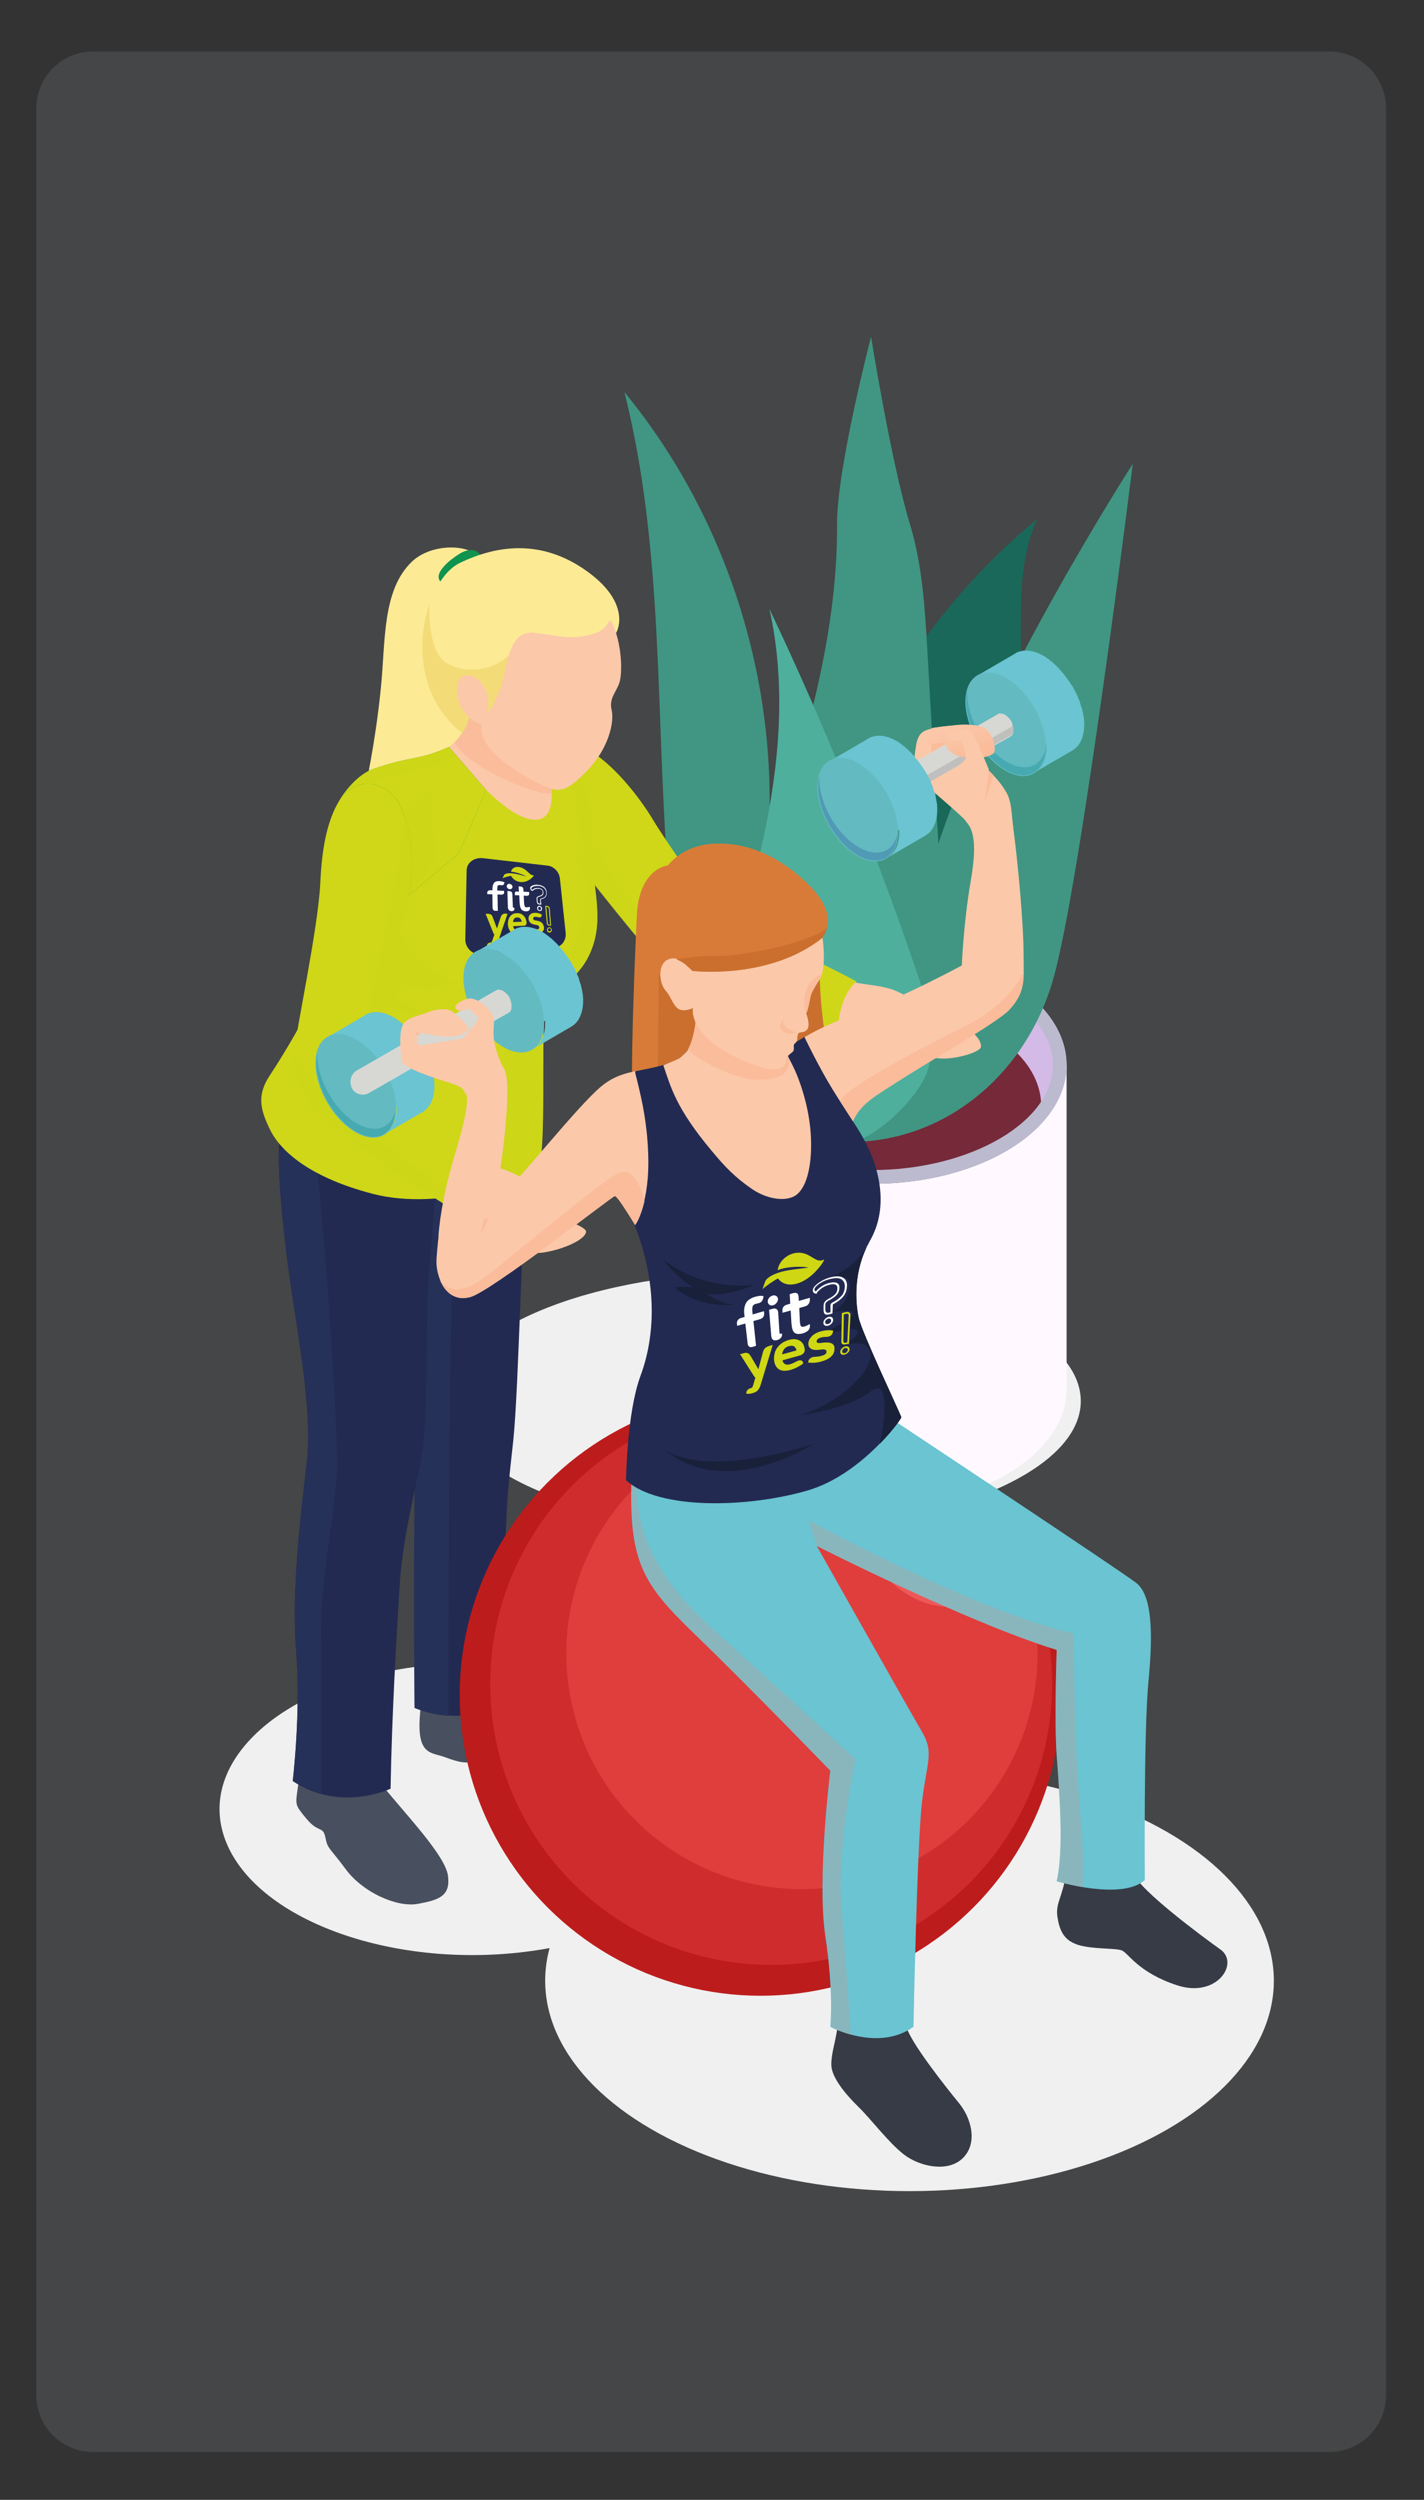 <?xml version="1.0" encoding="utf-8"?>
<!-- Generator: Adobe Illustrator 24.0.0, SVG Export Plug-In . SVG Version: 6.00 Build 0)  -->
<svg version="1.1" id="Warstwa_1" xmlns="http://www.w3.org/2000/svg" xmlns:xlink="http://www.w3.org/1999/xlink" x="0px" y="0px"
	 viewBox="0 0 863 1515" style="enable-background:new 0 0 863 1515;" xml:space="preserve">
<rect x="0" y="0" width="863" height="1515" fill="#333333" stroke="none"/>
<style type="text/css">
	.st0{opacity:0.15;fill:#ABB9BC;enable-background:new    ;}
	.st1{fill:#F0F0F0;}
	.st2{fill:#FFF9FF;}
	.st3{fill:#D3BAE7;}
	.st4{fill:#752939;}
	.st5{fill:#BCBACE;}
	.st6{fill:#1A685A;}
	.st7{fill:#409682;}
	.st8{fill:#4EAF9D;}
	.st9{fill:#FBC8A9;}
	.st10{fill:#484F5E;}
	.st11{fill:#222A52;}
	.st12{fill:#263159;}
	.st13{fill:#CFD718;}
	.st14{opacity:0.5;fill:#CFD718;enable-background:new    ;}
	.st15{fill:#FCEA95;}
	.st16{fill:#FABC9A;}
	.st17{fill:#10934F;}
	.st18{opacity:0.6;fill:#EDD262;enable-background:new    ;}
	.st19{fill:#BD1C1C;}
	.st20{fill:#CF2D2D;}
	.st21{fill:#E03D3D;}
	.st22{fill:#ED5858;}
	.st23{fill:#363B46;}
	.st24{fill:#6AC4D1;}
	.st25{opacity:0.5;fill:#A8A9AB;enable-background:new    ;}
	.st26{fill:#D97B38;}
	.st27{fill:#CA6F2E;}
	.st28{fill:#63BAC1;stroke:#63BAC1;stroke-width:0.893;stroke-miterlimit:10;}
	.st29{opacity:0.5;fill:#2C9BA3;enable-background:new    ;}
	.st30{fill:#D7D8D3;}
	.st31{opacity:0.5;fill:#407AAD;enable-background:new    ;}
	.st32{fill:url(#SVGID_1_);}
	.st33{fill:#19203A;}
	.st34{fill:#FFFFFF;}
	.st35{fill:#D0D713;}
	.st36{fill:#CFD613;}
</style>
<path class="st0" d="M805.5,1486h-749c-19.1,0-34.5-15.4-34.5-34.5V65.7c0-19.1,15.4-34.5,34.5-34.5h749c19.1,0,34.5,15.4,34.5,34.5
	v1385.8C840,1470.6,824.6,1486,805.5,1486z"/>
<g>
	<path class="st1" d="M655,849.1c0,43.3-85.5,78.4-191.1,78.4c-105.5,0-191-35.1-191-78.4c0-43.3,85.5-78.4,191-78.4
		C569.5,770.7,655,805.8,655,849.1z"/>
	<g>
		<g>
			<g>
				<path class="st2" d="M566.2,593.2l-155.8,52.3v196.1c0,39.7,52.8,71.9,118,71.9c65.1,0,118-32.2,118-71.9V645.5L566.2,593.2z"/>
				<ellipse class="st3" cx="528.4" cy="645.5" rx="118" ry="71.9"/>
				<path class="st4" d="M428,683.2c20.8,20.5,58,34.2,100.4,34.2c42.5,0,79.6-13.7,100.4-34.2c1.4-4.2,2.2-8.5,2.2-12.9
					c0-34.5-45.9-62.5-102.6-62.5s-102.6,28-102.6,62.5C425.8,674.8,426.5,679.1,428,683.2z"/>
			</g>
			<path class="st5" d="M528.4,581.9c59.5,0,109.7,29.1,109.7,63.6s-50.2,63.6-109.7,63.6S418.7,680,418.7,645.5
				S468.9,581.9,528.4,581.9 M528.4,573.7c-65.1,0-118,32.2-118,71.9s52.8,71.9,118,71.9c65.1,0,118-32.2,118-71.9
				S593.6,573.7,528.4,573.7L528.4,573.7z"/>
		</g>
		<path class="st6" d="M628.7,314.5c-9.9,21-10,45.1-10,68.2c0.1,26.1,0.1,52.1,0.2,78.2c0.1,29.7,0.1,59.8-8,88.3s-25.5,55.8-52,69
			c-13.2,6.5-29.7,9.1-42.2,1.3c-5.5-3.5-9.7-8.7-13.2-14.1c-29.9-46.9-2.2-110,19.3-155.1C547.7,398.1,583.9,351.2,628.7,314.5z"/>
		<path class="st7" d="M404.7,528.7c-7.4-97.3-2.4-196.5-26.3-291.1c65,79.1,96.7,184.8,86,286.6c21.5-67.3,43.3-135.9,42.9-206.6
			c-0.2-33.8,20.6-113.5,20.6-113.5s12.2,76.3,23.5,113.3c7.7,25.3,9.2,52,10.7,78.4c2.2,38.5,4.4,77,6.6,115.5
			c32-96.8,117.8-230.2,117.8-230.2S655,535.5,638.2,593.7c-19,66-80.8,110.9-151.6,95.3C422.3,674.8,408.8,582.2,404.7,528.7z"/>
		<path class="st8" d="M455,624.7c-13.5-37-1-77.7,7.5-116.1c10-45.9,14-93.8,3.8-139.6c33.9,71.5,63.7,144.9,89.2,219.8
			c6.6,19.4,13,40.4,6.7,59.9c-6,18.3-39.2,50.7-61.2,45.3C483.7,689.7,460.9,640.9,455,624.7z"/>
	</g>
</g>
<path class="st1" d="M326,1181.8c-81.8,12.7-165.8-15.4-187.7-62.5c-21.9-47.2,26.6-95.8,108.4-108.4
	c81.8-12.7,165.8,15.4,187.7,62.5C456.3,1120.7,407.7,1169.2,326,1181.8z"/>
<ellipse class="st1" cx="551.2" cy="1200.4" rx="220.8" ry="127.5"/>
<path class="st9" d="M516.1,594.8c9.6,2.8,19.2,1.6,29.8,7.1c4.7,2.5,19,5.9,16.8,8.7c-1.9,2.3-18.4-2.8-22.1-1.5
	c-4.5,1.5,32.2,8.6,41.2,12.1s13.6,10.5,12.6,13.6c-1,3-16,7.6-25.6,6.6s-41.7-5.5-46.7-7.5s-23.7-16.4-23.7-16.4L516.1,594.8z"/>
<path class="st10" d="M302.7,1033.1c27,16.2,57.4,28.1,58.4,39.1c1.1,11-3.8,13.5-17.3,16.4c-13.4,2.9-41.5-10.2-44.9-13
	c-3.3-2.8-6.4-8.3-11.8-7.7c-5.4,0.5-8,0.5-17.2-2.9c-9.1-3.5-19-0.3-14.6-32.9C258.6,1007.9,302.7,1033.1,302.7,1033.1z"/>
<path class="st11" d="M321,675.4c-4.6,57.7-6.5,164.6-9.9,197.2c-2.8,26.5-4,32.6-4.9,68.4c-1.2,46,2.9,90.1,2.9,90.1
	s-26.4,16.7-57.6,3.9c0,0,1.5-280.4,0.1-287.2s-3.6-64.9-3.6-64.9L321,675.4z"/>
<path class="st10" d="M231.6,1081.9c15,18.5,38.3,42.7,39.9,54.9c1.6,12.2-5.4,14.7-18.3,17c-12.9,2.3-33.4-7.1-43.6-20.9
	c-10.2-13.8-10.9-12-12.4-19.3s-4.1-2.5-11.4-11.3c-7.3-8.8-6.8-8.2-5.2-19.7s3.8-17.9,3.8-17.9L231.6,1081.9z"/>
<path class="st12" d="M277.7,709c-6,23.9-5.9,287.2-6.1,330.8c-6.3-0.4-13.2-1.8-20.4-4.7c0,0-0.7-66.4,0-127.6s2.9-157.3,2.8-190.3
	L277.7,709z"/>
<path class="st11" d="M266.5,690.5c-1.8,18.8-4.6,61.6-6.3,78.3c-2.1,20.5-0.8,77.6-3.2,103c-2.1,22-12.6,53.4-14.8,89.2
	c-1.9,30.6-4.7,77.7-5.5,123c0,0-30.3,14.6-59.3-4.6c0,0,5-42.3,2.1-78.1s2.1-78.3,6.3-114.1s-7.4-86.4-12.4-129.1
	c-5-42.6-6-65.9-1.7-82.1C176,659.7,266.5,690.5,266.5,690.5z"/>
<path class="st12" d="M169.2,708.7c-1.7-21.8,7.2-10.5,8-10.2c2.6,1.3,15.2,12.6,15.2,12.6c4.6,39,12.2,150.8,11.8,177
	s-10.2,67.3-9.6,102.3c0.4,24.7,0.3,71.4,0.1,96.5c-5.7-1.5-11.5-3.9-17.2-7.7c0,0,5-42.3,2.1-78.1c-2.9-35.8,2.1-78.3,6.3-114.1
	c4.3-35.8-7.4-86.4-12.4-129.1C171.1,737.5,169.5,721.5,169.2,708.7z"/>
<path class="st13" d="M353.6,452.7c18,9.1,34.8,31.8,42.2,44.2c7.3,12.4,36.2,53.2,38.2,55.3c2,2,59.6,29,85.1,42.6
	c0,0-10.7,7.6-11.3,30.4c0,0-97.7-33.5-105.2-38.9c-7.3-5.4-52.3-62.9-52.3-62.9l-12.1-62.3L353.6,452.7z"/>
<path class="st13" d="M347.5,457.9c6.7,19.3,10.7,23.3,10.7,50.8c0,27.4,8.7,46.2,0,67.6s-26.1,21.4-28.1,37.5s0.9,83.7-3.5,92.4
	c-4.4,8.8-58.8,28.1-100.3,17.4s-57.6-28.1-62.9-39.5c-5.4-11.3-8-20.1,0-32.2c8-12.1,34.1-53.6,44.9-90.4
	C219,524.8,272,452.7,272,452.7L347.5,457.9z"/>
<path class="st14" d="M508.8,614.3c-26.7-10.1-97-36.6-99.2-36.7c-2.7-0.2-33.9-34.1-51.4-68.9l-8.7,11.4l0.6,3.3
	c0,0,44.9,57.6,52.3,62.9c7.3,5.4,105.2,38.9,105.2,38.9C507.7,621.1,508.2,617.4,508.8,614.3z"/>
<path class="st14" d="M358.2,508.7c0-23.9-3-30-8.3-44h-5.4c8.1,43.6,19.9,93.5-2.4,113.8c-25.4,23-40.6,30-42.9,140.6
	c0,0.3,0,0.4,0,0.7c14.8-4.4,25.5-9.9,27.3-13.6c4.4-8.8,1.5-76.3,3.5-92.4c2-16.1,19.4-16.1,28.1-37.5
	C366.9,554.9,358.2,536.1,358.2,508.7z"/>
<path class="st15" d="M289.4,336.8c-6.8-7.1-28.5-7.3-39.9,3.7c-18,17.4-15.8,48.2-18.7,76.7c-3.6,35.4-9.6,60.8-9.6,60.8l63.5-15.5
	l11.7-71.6L289.4,336.8z"/>
<path class="st15" d="M282.1,343c-7.5-3.3-26.2,8.7-30.3,33.3c-5.8,34.6-7.2,69.8-11.7,85.9c-4.4,16.1,46.1-8,46.1-8L282.1,343z"/>
<path class="st9" d="M284.2,434.7c-1.7,8.1-7.6,14.9-12.2,17.9c0,0,31.6,43.3,51.7,44.2c20.2,0.9,5.5-42.7,5.5-42.7L284.2,434.7z"/>
<path class="st16" d="M275.5,449.8c3.7-3.6,7.4-8.9,8.7-15.1l45,19.4c0,0,4.9,14.7,5.2,26.8l0,0
	C324.5,482.2,284.1,465.4,275.5,449.8z"/>
<path class="st17" d="M291.1,336.3c-2.4-3.6-7.1-4-12.6-0.7s-16.3,11.9-11.5,16.9L291.1,336.3z"/>
<path class="st15" d="M373.3,383.7c1.7-2.6,8.4-19.3-18.4-38.1c-26.8-18.8-53.6-15.4-76.3-4.4c-22.8,11.1-37.3,73.3,1.5,103
	c0,0,1.3-1.9,2.6-4.7c1.6-3.8,1.5-4.8,1.5-4.8l23.5-4.1L373.3,383.7z"/>
<path class="st18" d="M260.2,366.4L260.2,366.4c0,0-1.3,28.1,10.1,35.2c11.3,7.1,28.8,5,38.1-4.6c0,0-0.7,18-1.8,34l-22.2,3.8
	c0,0,0.1,1-1.5,4.8c-1.3,2.9-2.6,4.7-2.6,4.7C254.2,424.5,252,390.2,260.2,366.4z"/>
<path class="st14" d="M240.5,549.1c2.1,40.7,37.2,45.8,37.2,45.8s-15,6.3-29.8,2.6c-8.9-2.1-10.3,6.4-5.3,9.6
	c5,3.2,18.6,7.1,18.6,7.1s-23.9-1.9-28.8-2.4c-4.9-0.5,8.5,9.8,8.5,9.8l-17.7-2.2L240.5,549.1z"/>
<path class="st9" d="M288.6,704.7c7.4,1.8,14.7,2.9,20.1,5.3c5.5,2.4,10,4.8,14.3,7.1c7.5,3.8,15.5,6.3,13,8
	c-5.6,3.3-8.6-2.7-19.8,0c-11.3,2.7,39.7,16.1,39,21.4s-15.7,11.3-26.9,12.7c-11.3,1.3-42.1-12.7-49.8-22.1S268,708.9,268,708.9
	L288.6,704.7z"/>
<path class="st9" d="M370.7,377c6.3,12.6,6.7,31.1,4.6,37s-6.3,9.3-4.6,16.4c1.7,7.1-1.8,23.2-14.8,36.6
	c-13,13.5-17.5,14.2-30.1,7.5s-36.3-20.1-33.9-35.2c0,0-14.1-4.3-14.9-20.3s17.2-10.9,18.9,5v8c0,0,5-6.7,8.4-18s3.8-32.5,20.1-30.5
	c16.3,2.1,21.1,4.4,34.4,0.9C369.5,381.7,368.3,373.9,370.7,377z"/>
<path class="st13" d="M272,452.7c-19.2,8.5-13.2,3.9-42.6,16.8c-5.5,2.4-14,3.8-17.8,7.8c-13.3,14-16.5,36.5-17.5,58
	c-1.3,27.4-15,90.5-15.7,101.9s-2.9,25.9,38,56c34.5,25.5,59.1,40.5,59.1,40.5s-5.5-19.9,14.6-28.6c0,0-63.2-58.5-63.8-61.8
	c-0.7-3.3,21.5-100.6,21.5-100.6l46.7-63.9L272,452.7z"/>
<path class="st17" d="M294.6,478.8l-22.5-26.1c-19.2,8.5-22.3,5.2-45.3,13.1c-8.6,2.9-15.8,11.1-20.3,18
	c13.8-16.8,30.9-6.5,36.1,4.6c5.2,11.1,9.7,28.5,5.2,54.2l30.3-25.5L294.6,478.8z"/>
<path class="st13" d="M294.6,478.8l-22.5-26.1c-19.2,8.5-22.3,5.2-45.3,13.1c-8.6,2.9-15.8,11.1-20.3,18
	c13.8-16.8,30.9-6.5,36.1,4.6c5.2,11.1,9.7,28.5,5.2,54.2l30.3-25.5L294.6,478.8z"/>
<path class="st14" d="M216.4,693.2c34.5,25.5,59.1,40.5,59.1,40.5s-1.3-4.8-0.3-10.7c-40.3-23.4-96.5-73.9-96.9-85.9
	C177.8,648.5,175.5,663.1,216.4,693.2z"/>
<path class="st14" d="M244.6,492.6c2,20.8-26.9,144.6-26.9,144.6l8.6,6.1c-0.6-3.3,21.5-100.6,21.5-100.6l16.2-22.1l-2.8-42.5
	L244.6,492.6z"/>
<path class="st14" d="M272,452.7c-19.2,8.5-22.3,5.2-45.3,13.1c-8.6,2.9-15.8,11.1-20.3,18c5.8-7.1,12.2-9.4,18-8.8
	c3.5-3.9,39.7-10.2,52.1-17L272,452.7z"/>
<g>
	<ellipse class="st19" cx="460.9" cy="1027.2" rx="182.3" ry="182.3"/>
	
		<ellipse transform="matrix(0.707 -0.707 0.707 0.707 -584.741 629.499)" class="st20" cx="467.5" cy="1020.6" rx="170.3" ry="170.3"/>
	<circle class="st21" cx="486" cy="1002.1" r="142.8"/>
	<path class="st22" d="M595.5,965.7c-13.4,13.4-38.7,9.7-56.6-8.1c-17.9-17.9-21.4-43.2-8.1-56.6c13.3-13.4,38.7-9.7,56.6,8.1
		C605.2,927,608.9,952.3,595.5,965.7z"/>
</g>
<path class="st23" d="M508.2,1224.7c-2.1,14.6-4.4,19.2-4.4,26.6s8.4,17.7,16.4,25.5s18,21.4,27.6,28.9c9.6,7.4,27,11.2,36,1.9
	c9-9.3,4.6-24.2-2.5-32.9c-7.1-8.7-30.4-37.8-32.3-47.4C547.2,1217.6,508.2,1224.7,508.2,1224.7z"/>
<path class="st23" d="M645.8,1136c-1.3,12.4-6.2,17.1-5,25.5c1.3,8.4,3.8,14.3,12.4,17.1s22.6,1.9,26.6,3.4s9.8,13.4,33.7,21.2
	c23.9,7.8,37.8-13.3,26.2-21.7c-11.7-8.3-48.4-35.7-52.3-45.4C683.6,1126.4,645.8,1136,645.8,1136z"/>
<path class="st24" d="M382.9,891.1c-2.4,55.1,6,68.3,38.3,99.4c32.3,31.2,82,82.6,82,82.6s-8.2,65.5-3,100.3s3,54.9,3,54.9
	s28.9,15.5,50.4,0c0,0,2.2-111.9,5.2-136.4c2.9-24.5,7.4-29.7,0-42.3S495,936.9,495,936.9s90.5,46,145.4,63c0,0-1.5,43.1,0,63.8
	c1.5,20.7,4.5,57.1,0,76.4c0,0,39.3,11.9,53.4-0.7c0,0-0.7-90.7,2.2-120.3s2.2-52.4-7.4-59.8c-9.6-7.5-149.5-100.2-149.5-100.2
	L382.9,891.1z"/>
<path class="st25" d="M650.6,989.9c-58.6-13.1-160.5-68.5-160.5-68.5l4.9,15.5c0,0,90.4,46,145.4,63c0,0-1.5,43.1,0,63.8
	c1.5,20.7,4.5,57.1,0,76.4c0,0,6.8,2.1,15.7,3.6c0.5-8.1,0.7-21.6-1.2-41.8C651.4,1064.2,650.6,989.9,650.6,989.9z"/>
<path class="st25" d="M431.8,987.1c-41.7-37.5-46.5-67.6-45.9-90.9c0,0-1.2,0.4-3,1.1c-1.5,50,7.4,63.3,38.6,93.4
	c32.3,31.2,82,82.6,82,82.6s-8.2,65.5-3,100.3s3,54.9,3,54.9s4.8,2.6,12.1,4.6c-0.9-12.8-2.9-44.1-5.5-75.9
	c-3.1-41.2,8.5-90.9,8.5-90.9S473.5,1024.5,431.8,987.1z"/>
<path class="st26" d="M498.5,568.2c4.6-7.2,6.8-18.4-11.5-35s-37.6-23.2-55.8-21.8c-14.4,1.2-22.3,8.2-26.5,13.1
	c0,0-15.7,1.3-18.5,26.4c-0.5,4.7-5.3,114.5-2.1,122.2c5.5,13.8,28.7-14.9,34.6-20.6l1-18l3.8-16.4l-1.9-17.8l42.8-14.7l29.7-9.6
	L498.5,568.2z"/>
<path class="st27" d="M421.4,600.1l1.7,18.7l-3.6,15.6l-0.3,5c-7.5,8.8-21.8,23.5-21.5,24.3c1.2,4,1.5-73.4,1.5-73.4
	C404.8,600.3,421.4,600.1,421.4,600.1z"/>
<path class="st27" d="M496.6,578.5c-0.5,39.8,7.1,67.5,7.1,67.5l-48.2,9.6L496.6,578.5z"/>
<rect x="562.6" y="449.3" class="st16" width="27" height="21.3"/>
<path class="st9" d="M590.3,508.5c-0.5-3.8-1.1-6.4-1.8-7.5c-3.2-5.1-27.3-24.5-31.4-29.1c-4.2-4.6-3.2-12-1.9-20.3
	c1.4-8.3,5.1-8.8,9.7-10.2c4.6-1.4,25.8-2.9,29-1s10.3,13.9,9.8,15.3c-0.3,0.7-6.3,2.9-12.7,2.4c-6.4-0.4-13.2-3.5-17.9-9.8
	l-8.8,1.4l0.7,14.4c0,0,9.6-2.3,21-5.6c2.9-0.8,3.8,1.4,7.1,3.7c6.5,4.4,13.1,11.5,16.8,18c3.5,6.1,3.1,13.9,4.5,25.5
	C609.3,504.7,600.7,502.4,590.3,508.5z"/>
<path class="st24" d="M633.4,451.1c0-0.4,0-0.6-0.1-1c0-0.2,0-0.3,0-0.4c0-0.4-0.1-0.6-0.1-1c0-0.2,0-0.3-0.1-0.4
	c0-0.2-0.1-0.4-0.1-0.6c0-0.4-0.1-0.6-0.2-1c0-0.2-0.1-0.4-0.1-0.6c-0.1-0.3-0.1-0.6-0.2-0.9s-0.1-0.5-0.2-0.8
	c0-0.2-0.1-0.4-0.1-0.5c-0.1-0.3-0.2-0.6-0.3-0.9c-0.1-0.2-0.1-0.4-0.2-0.5c-0.1-0.4-0.2-0.7-0.3-1.1c0-0.1-0.1-0.2-0.1-0.3
	c-0.2-0.4-0.3-0.9-0.4-1.4c0-0.1,0-0.1-0.1-0.2c-0.1-0.4-0.3-0.8-0.4-1.2c-0.1-0.2-0.1-0.3-0.2-0.4c-0.1-0.4-0.3-0.6-0.4-1
	c-0.1-0.1-0.1-0.3-0.2-0.4c-0.2-0.4-0.4-0.9-0.5-1.3c0-0.1-0.1-0.1-0.1-0.2c-0.2-0.4-0.4-0.8-0.5-1.2c-0.1-0.1-0.1-0.2-0.2-0.4
	c-0.1-0.2-0.2-0.4-0.3-0.6c-0.3-0.4-0.4-1-0.7-1.4c-0.1-0.2-0.2-0.4-0.3-0.4c-0.4-0.6-0.6-1.2-1-1.8c-0.1-0.1-0.2-0.3-0.2-0.4
	c-0.3-0.5-0.6-1-0.9-1.5c-0.1-0.2-0.3-0.4-0.4-0.6c-0.1-0.1-0.2-0.3-0.3-0.4c-0.2-0.4-0.4-0.6-0.6-1c-0.1-0.1-0.1-0.2-0.2-0.3
	c-0.3-0.4-0.5-0.8-0.8-1.2l-0.1-0.1c-0.3-0.4-0.6-0.8-0.9-1.2c-0.2-0.2-0.3-0.4-0.4-0.5c-0.2-0.3-0.4-0.4-0.5-0.7
	c-0.2-0.2-0.3-0.4-0.4-0.5s-0.4-0.4-0.5-0.6c-0.4-0.4-0.8-0.9-1.2-1.3c0,0,0,0,0-0.1c-0.4-0.4-0.8-0.9-1.3-1.3
	c-0.3-0.3-0.5-0.5-0.8-0.8c-0.1-0.1-0.1-0.1-0.2-0.2c-0.4-0.4-0.7-0.6-1.1-1c-0.1-0.1-0.2-0.2-0.3-0.3c-0.3-0.3-0.5-0.4-0.8-0.7
	c-0.1-0.1-0.3-0.2-0.4-0.3c-0.3-0.2-0.4-0.4-0.7-0.5c-0.2-0.1-0.3-0.2-0.4-0.4c-0.3-0.2-0.4-0.4-0.7-0.5c-0.2-0.1-0.3-0.2-0.4-0.3
	c-0.3-0.2-0.5-0.4-0.7-0.5c-0.1-0.1-0.3-0.2-0.4-0.3c-0.4-0.3-0.8-0.4-1.2-0.7c-0.4-0.2-0.7-0.4-1.1-0.6c-0.1-0.1-0.2-0.1-0.3-0.2
	c-0.4-0.2-0.7-0.4-1-0.5h-0.1c-0.4-0.2-0.7-0.4-1.1-0.4c-0.1,0-0.2-0.1-0.2-0.1c-0.4-0.2-0.7-0.3-1.1-0.4h-0.1
	c-0.4-0.1-0.7-0.2-1-0.3h-0.1c-0.3-0.1-0.5-0.2-0.8-0.2c-0.1,0-0.2-0.1-0.4-0.1c-0.4-0.1-0.7-0.2-1.1-0.2c0,0,0,0-0.1,0
	c-0.4-0.1-0.6-0.1-1-0.1c-0.1,0-0.2,0-0.3,0c-0.3,0-0.4,0-0.7,0c-0.1,0-0.2,0-0.3,0c-0.3,0-0.5,0-0.7,0c-0.1,0-0.2,0-0.2,0
	c-0.3,0-0.6,0-0.9,0.1c-0.1,0-0.1,0-0.2,0c-0.3,0-0.4,0.1-0.7,0.1c-0.1,0-0.2,0-0.3,0.1c-0.3,0.1-0.5,0.1-0.8,0.2l0,0
	c-0.3,0.1-0.5,0.2-0.8,0.3c-0.1,0-0.1,0.1-0.2,0.1c-0.2,0.1-0.4,0.2-0.6,0.3c-0.1,0-0.1,0.1-0.2,0.1c-0.3,0.1-0.5,0.3-0.8,0.4
	l23-13.4l0.1-0.1c0.2-0.1,0.4-0.3,0.6-0.4c0.1,0,0.1-0.1,0.2-0.1c0.1-0.1,0.3-0.1,0.4-0.2c0.1,0,0.2-0.1,0.3-0.1s0.1-0.1,0.2-0.1
	c0.3-0.1,0.5-0.2,0.8-0.3l0,0h0.1c0.3-0.1,0.5-0.2,0.8-0.2c0.1,0,0.2,0,0.3-0.1c0.1,0,0.2,0,0.3-0.1c0.2,0,0.3,0,0.4-0.1
	c0.1,0,0.1,0,0.2,0c0.3,0,0.5-0.1,0.8-0.1h0.1c0.1,0,0.2,0,0.2,0c0.3,0,0.4,0,0.7,0c0.1,0,0.2,0,0.3,0s0.2,0,0.3,0
	c0.2,0,0.3,0,0.4,0c0.1,0,0.2,0,0.4,0c0.3,0,0.6,0.1,1,0.1c0,0,0,0,0.1,0l0,0c0.4,0.1,0.7,0.1,1.1,0.2c0.1,0,0.2,0.1,0.4,0.1
	c0.3,0.1,0.4,0.1,0.7,0.2h0.1h0.1c0.4,0.1,0.6,0.2,1,0.3h0.1c0.4,0.1,0.7,0.3,1.1,0.4c0.1,0,0.2,0.1,0.2,0.1c0.1,0,0.2,0.1,0.2,0.1
	c0.3,0.1,0.5,0.3,0.9,0.4c0.1,0,0.1,0.1,0.2,0.1c0.4,0.2,0.6,0.3,1,0.4c0.1,0.1,0.2,0.1,0.3,0.2c0.4,0.2,0.7,0.4,1.1,0.6
	c0.4,0.2,0.8,0.4,1.2,0.7c0.1,0.1,0.3,0.2,0.4,0.3c0.3,0.2,0.5,0.4,0.7,0.5s0.3,0.2,0.4,0.3c0.3,0.2,0.4,0.4,0.7,0.5
	c0.2,0.1,0.3,0.2,0.4,0.4c0.3,0.2,0.4,0.4,0.7,0.5c0.1,0.1,0.3,0.2,0.4,0.3c0.3,0.2,0.5,0.4,0.8,0.7c0.1,0.1,0.2,0.2,0.3,0.3
	c0.4,0.3,0.7,0.6,1.1,1c0.1,0.1,0.1,0.1,0.2,0.2c0.3,0.3,0.4,0.4,0.7,0.7l0.1,0.1c0.4,0.4,0.8,0.8,1.3,1.3c0,0,0,0,0,0.1
	c0.4,0.4,0.8,0.8,1.2,1.3l0.1,0.1c0.2,0.2,0.3,0.4,0.4,0.5c0.2,0.2,0.3,0.4,0.4,0.5c0.2,0.2,0.4,0.4,0.5,0.6
	c0.2,0.2,0.3,0.4,0.4,0.5l0.1,0.1c0.5,0.7,1.1,1.4,1.6,2.1c0,0,0,0.1,0.1,0.1c0.4,0.6,0.8,1.3,1.3,1.8c0,0.1,0.1,0.1,0.1,0.2
	c0.1,0.1,0.1,0.2,0.2,0.3c0.4,0.5,0.6,1.1,1,1.5c0,0.1,0.1,0.2,0.2,0.3c0,0,0,0.1,0.1,0.1c0.4,0.6,0.7,1.2,1,1.8
	c0,0.1,0.1,0.1,0.1,0.2c0.1,0.1,0.1,0.2,0.2,0.3c0.3,0.4,0.5,1,0.7,1.4c0.1,0.1,0.1,0.2,0.2,0.3c0.1,0.1,0.1,0.2,0.2,0.3
	c0.1,0.1,0.1,0.3,0.2,0.4c0.2,0.4,0.4,0.7,0.5,1.2c0,0.1,0.1,0.1,0.1,0.2c0,0,0,0.1,0.1,0.1c0.2,0.4,0.4,0.8,0.5,1.3
	c0,0.1,0.1,0.2,0.1,0.4c0.1,0.2,0.2,0.4,0.3,0.6s0.1,0.3,0.2,0.4c0.1,0.1,0.1,0.3,0.2,0.4c0.2,0.4,0.3,0.8,0.4,1.3v0.1v0.1
	c0.2,0.4,0.3,0.9,0.4,1.3c0,0.1,0.1,0.2,0.1,0.3c0.1,0.3,0.2,0.5,0.3,0.8c0,0.1,0,0.2,0.1,0.3c0.1,0.2,0.1,0.4,0.2,0.5
	c0.1,0.3,0.2,0.6,0.2,0.9c0.1,0.2,0.1,0.4,0.1,0.5c0,0.2,0.1,0.4,0.1,0.4s0,0.2,0.1,0.4c0.1,0.3,0.1,0.6,0.2,0.9
	c0,0.3,0.1,0.4,0.1,0.7c0.1,0.4,0.1,0.6,0.2,1c0,0.2,0.1,0.4,0.1,0.4s0,0.1,0,0.2c0,0.2,0,0.3,0.1,0.4c0,0.4,0.1,0.6,0.1,1
	c0,0.2,0,0.3,0,0.4c0,0.4,0,0.6,0.1,1c0,0.2,0,0.3,0,0.4c0,0.4,0,0.9,0,1.3c0,2.3-0.3,4.6-0.8,6.4c-0.2,0.8-0.4,1.5-0.7,2.1
	c-0.4,1.1-0.9,2-1.4,2.9c-1.1,1.7-2.5,3-4.1,4l-23,13.4c4.3-2.5,7-7.9,7-15.4c0-0.4,0-0.9,0-1.3
	C633.4,451.3,633.4,451.3,633.4,451.1z"/>
<g>
	<path class="st28" d="M609.6,411.3c-13.2-7.7-24-1.5-24.1,13.8c0,15.3,10.7,33.9,23.9,41.5c13.2,7.7,24,1.5,24.1-13.8
		C633.5,437.6,622.8,419,609.6,411.3z"/>
</g>
<path class="st29" d="M586.2,418.9c0,0.4,0,0.8,0,1.3c0,15.3,10.7,33.9,23.9,41.5c11.3,6.5,20.8,3,23.4-7.6
	c-0.6,14.3-11.2,19.9-24,12.5c-13.2-7.7-24-26.3-23.9-41.5C585.4,422.8,585.7,420.8,586.2,418.9z"/>
<path class="st30" d="M520.4,481.3l78.4-45.1l6.1-3.5c0.2-0.1,0.4-0.2,0.6-0.3l0,0h0.1l0,0c0.1,0,0.1,0,0.2,0l0,0c0,0,0,0,0.1,0
	s0.1,0,0.2,0h0.1c0,0,0,0,0.1,0h0.1h0.1c0.1,0,0.2,0,0.2,0l0,0l0,0c0.1,0,0.2,0,0.3,0.1h0.1c0.1,0,0.1,0,0.2,0l0,0l0,0
	c0.1,0,0.2,0,0.3,0.1l0,0c0.1,0,0.2,0.1,0.3,0.1c0,0,0,0,0.1,0c0,0,0,0,0.1,0s0.1,0.1,0.2,0.1l0,0c0.1,0,0.2,0.1,0.2,0.1s0,0,0.1,0
	s0.2,0.1,0.3,0.2s0.2,0.1,0.3,0.2c0,0,0.1,0,0.1,0.1c0.1,0,0.1,0.1,0.2,0.1l0.1,0.1c0.1,0,0.1,0.1,0.2,0.1l0.1,0.1
	c0.1,0,0.1,0.1,0.2,0.1c0,0,0.1,0,0.1,0.1c0.1,0.1,0.1,0.1,0.2,0.2c0,0,0.1,0,0.1,0.1c0.1,0.1,0.2,0.2,0.3,0.2l0,0
	c0.1,0.1,0.1,0.1,0.2,0.2l0,0c0.1,0.1,0.2,0.2,0.3,0.3l0,0c0.1,0.1,0.2,0.2,0.3,0.3l0,0c0,0.1,0.1,0.1,0.1,0.1l0.1,0.1
	c0,0.1,0.1,0.1,0.1,0.2l0.1,0.1l0,0c0.1,0.2,0.3,0.4,0.4,0.5l0,0c0.1,0.2,0.2,0.3,0.3,0.4l0,0c0,0,0,0,0,0.1
	c0.1,0.1,0.2,0.3,0.2,0.4c0,0,0,0,0,0.1l0,0c0.1,0.2,0.2,0.3,0.3,0.4l0,0v0.1c0.1,0.1,0.1,0.2,0.2,0.4v0.1v0.1v0.1
	c0,0.1,0.1,0.2,0.1,0.3l0,0l0,0c0,0.1,0.1,0.2,0.1,0.3v0.1c0,0.1,0,0.1,0.1,0.2v0.1v0.1c0,0.1,0.1,0.2,0.1,0.3l0,0l0,0
	c0,0.1,0.1,0.2,0.1,0.3v0.1c0,0.1,0,0.1,0.1,0.2c0,0,0,0,0,0.1v0.1c0,0.1,0,0.2,0.1,0.2c0,0.1,0,0.1,0,0.1v0.1v0.1
	c0,0.1,0,0.2,0,0.2c0,0.1,0,0.1,0,0.2s0,0.2,0,0.2v0.1c0,0,0,0,0,0.1v0.1c0,0.1,0,0.2,0,0.2v0.1c0,0.1,0,0.2,0,0.2v0.1
	c0,0.1,0,0.2,0,0.3c0,0.5-0.1,1.1-0.2,1.5c-0.1,0.2-0.1,0.4-0.2,0.5c-0.1,0.3-0.2,0.4-0.4,0.6c-0.1,0.2-0.2,0.3-0.4,0.4
	s-0.4,0.3-0.5,0.4l-6.2,3.5L527,494.2c-1.2,0.7-2.5,1-3.8,1c-2.7,0-5.3-1.3-6.6-3.8C515.5,488.1,516.7,483.4,520.4,481.3z"/>
<path class="st25" d="M517.6,486.5c1.4,2.5,4,3.8,6.6,3.8c1.3,0,2.6-0.4,3.8-1l78.4-45.1l6.2-3.5c0.2-0.1,0.4-0.2,0.5-0.4
	c0.1-0.1,0.3-0.3,0.4-0.4c0.1-0.1,0.1-0.3,0.2-0.4c0,0.1,0,0.1,0.1,0.2v0.1c0,0.1,0,0.1,0.1,0.2c0,0,0,0,0,0.1v0.1
	c0,0.1,0,0.2,0.1,0.2c0,0.1,0,0.1,0,0.1v0.1v0.1c0,0.1,0,0.2,0,0.2c0,0.1,0,0.1,0,0.2s0,0.2,0,0.2v0.1c0,0,0,0,0,0.1v0.1
	c0,0.1,0,0.2,0,0.2v0.1c0,0.1,0,0.2,0,0.2v0.1c0,0.1,0,0.2,0,0.3c0,0.5-0.1,1.1-0.2,1.5c-0.1,0.2-0.1,0.4-0.2,0.5
	c-0.1,0.3-0.2,0.4-0.4,0.6c-0.1,0.2-0.2,0.3-0.4,0.4s-0.4,0.3-0.5,0.4l-6.2,3.5l-78.4,45.1c-1.2,0.7-2.5,1-3.8,1
	c-2.7,0-5.3-1.3-6.6-3.8c-1.2-2.1-1.3-4.4-0.5-6.4C517.2,485.7,517.4,486.2,517.6,486.5z"/>
<path class="st24" d="M543.8,502.7c0-0.4,0-0.6-0.1-1c0-0.2,0-0.3,0-0.4c0-0.4-0.1-0.6-0.1-1c0-0.2,0-0.3-0.1-0.4
	c0-0.2-0.1-0.4-0.1-0.6c-0.1-0.4-0.1-0.6-0.2-1c0-0.2-0.1-0.4-0.1-0.6c-0.1-0.3-0.1-0.6-0.2-0.9c-0.1-0.3-0.1-0.5-0.2-0.8
	c0-0.2-0.1-0.4-0.1-0.5c-0.1-0.3-0.2-0.6-0.3-0.9c-0.1-0.2-0.1-0.4-0.2-0.5c-0.1-0.4-0.2-0.7-0.3-1.1c0-0.1-0.1-0.2-0.1-0.3
	c-0.2-0.4-0.3-0.9-0.4-1.4c0-0.1,0-0.1-0.1-0.2c-0.1-0.4-0.3-0.8-0.4-1.2c-0.1-0.2-0.1-0.3-0.2-0.4c-0.1-0.4-0.3-0.6-0.4-1
	c-0.1-0.1-0.1-0.3-0.2-0.4c-0.2-0.4-0.4-0.9-0.5-1.3c0-0.1-0.1-0.1-0.1-0.2c-0.2-0.4-0.4-0.8-0.5-1.2c-0.1-0.1-0.1-0.2-0.2-0.4
	c-0.1-0.2-0.2-0.4-0.3-0.6c-0.3-0.4-0.4-1-0.7-1.4c-0.1-0.2-0.2-0.4-0.3-0.4c-0.4-0.6-0.6-1.2-1-1.8c-0.1-0.1-0.2-0.3-0.2-0.4
	c-0.3-0.5-0.6-1-0.9-1.5c-0.1-0.2-0.3-0.4-0.4-0.6c-0.1-0.1-0.2-0.3-0.3-0.4c-0.2-0.4-0.4-0.6-0.6-1c-0.1-0.1-0.1-0.2-0.2-0.3
	c-0.3-0.4-0.5-0.8-0.8-1.2l-0.1-0.1c-0.3-0.4-0.6-0.8-0.9-1.2c-0.2-0.2-0.3-0.4-0.4-0.5c-0.2-0.3-0.4-0.4-0.5-0.7
	c-0.2-0.2-0.3-0.4-0.4-0.5c-0.2-0.2-0.4-0.4-0.5-0.6c-0.4-0.4-0.8-0.9-1.2-1.3c0,0,0,0,0-0.1c-0.4-0.4-0.8-0.9-1.3-1.3
	c-0.3-0.3-0.5-0.5-0.8-0.8c-0.1-0.1-0.1-0.1-0.2-0.2c-0.4-0.4-0.7-0.6-1.1-1c-0.1-0.1-0.2-0.2-0.3-0.3c-0.3-0.3-0.5-0.4-0.8-0.7
	c-0.1-0.1-0.3-0.2-0.4-0.3c-0.3-0.2-0.4-0.4-0.7-0.5c-0.2-0.1-0.3-0.2-0.4-0.4c-0.3-0.2-0.4-0.4-0.7-0.5c-0.2-0.1-0.3-0.2-0.4-0.3
	c-0.3-0.2-0.5-0.4-0.7-0.5c-0.1-0.1-0.3-0.2-0.4-0.3c-0.4-0.3-0.8-0.4-1.2-0.7c-0.4-0.2-0.7-0.4-1.1-0.6c-0.1-0.1-0.2-0.1-0.3-0.2
	c-0.4-0.2-0.7-0.4-1-0.5h-0.1c-0.4-0.2-0.7-0.4-1.1-0.4c-0.1,0-0.2-0.1-0.3-0.1c-0.4-0.2-0.7-0.3-1.1-0.4h0.4
	c-0.4-0.1-0.7-0.2-1-0.3l0,0c-0.3-0.1-0.5-0.2-0.8-0.2c-0.1,0-0.2-0.1-0.4-0.1c-0.4-0.1-0.7-0.2-1.1-0.2c0,0,0,0-0.1,0
	c-0.4-0.1-0.6-0.1-1-0.1c-0.1,0-0.2,0-0.3,0c-0.3,0-0.4,0-0.7,0c-0.1,0-0.2,0-0.3,0c-0.3,0-0.5,0-0.7,0c-0.1,0-0.2,0-0.2,0
	c-0.3,0-0.6,0-0.9,0.1c-0.1,0-0.1,0-0.2,0c-0.3,0-0.4,0.1-0.7,0.1c-0.1,0-0.2,0-0.3,0.1c-0.3,0.1-0.5,0.1-0.8,0.2l0,0
	c-0.3,0.1-0.5,0.2-0.8,0.3c-0.1,0-0.1,0.1-0.2,0.1c-0.2,0.1-0.4,0.2-0.6,0.3c-0.1,0-0.1,0.1-0.2,0.1c-0.3,0.1-0.5,0.3-0.8,0.4
	l23-13.4l0.1-0.1c0.2-0.1,0.4-0.3,0.6-0.4c0.1,0,0.1-0.1,0.2-0.1c0.1-0.1,0.3-0.1,0.4-0.2c0.1,0,0.2-0.1,0.3-0.1s0.1-0.1,0.2-0.1
	c0.3-0.1,0.5-0.2,0.8-0.3l0,0h0.1c0.3-0.1,0.5-0.2,0.8-0.2c0.1,0,0.2,0,0.3-0.1c0.1,0,0.2,0,0.3-0.1c0.2,0,0.3,0,0.4-0.1
	c0.1,0,0.1,0,0.2,0c0.3,0,0.5-0.1,0.8-0.1h0.1c0.1,0,0.2,0,0.2,0c0.3,0,0.4,0,0.7,0c0.1,0,0.2,0,0.3,0s0.2,0,0.3,0
	c0.2,0,0.3,0,0.4,0c0.1,0,0.2,0,0.4,0c0.3,0,0.6,0.1,1,0.1c0,0,0,0,0.1,0l0,0c0.4,0.1,0.7,0.1,1.1,0.2c0.1,0,0.2,0.1,0.4,0.1
	c0.3,0.1,0.4,0.1,0.7,0.2h0.1h0.1c0.4,0.1,0.6,0.2,1,0.3h0.1c0.4,0.1,0.7,0.3,1.1,0.4c0.1,0,0.2,0.1,0.2,0.1c0.1,0,0.2,0.1,0.2,0.1
	c0.3,0.1,0.5,0.3,0.9,0.4c0.1,0,0.1,0.1,0.2,0.1c0.4,0.2,0.6,0.3,1,0.4c0.1,0.1,0.2,0.1,0.3,0.2c0.4,0.2,0.7,0.4,1.1,0.6
	c0.4,0.2,0.8,0.4,1.2,0.7c0.1,0.1,0.3,0.2,0.4,0.3c0.3,0.2,0.5,0.4,0.7,0.5s0.3,0.2,0.4,0.3c0.3,0.2,0.4,0.4,0.7,0.5
	c0.2,0.1,0.3,0.2,0.4,0.4c0.3,0.2,0.4,0.4,0.7,0.5c0.1,0.1,0.3,0.2,0.4,0.3c0.3,0.2,0.5,0.4,0.8,0.7c0.1,0.1,0.2,0.2,0.3,0.3
	c0.4,0.3,0.7,0.6,1.1,1c0.1,0.1,0.1,0.1,0.2,0.2c0.3,0.3,0.4,0.4,0.7,0.7l0.1,0.1c0.4,0.4,0.8,0.8,1.3,1.3c0,0,0,0,0,0.1
	c0.4,0.4,0.8,0.8,1.2,1.3l0.1,0.1c0.2,0.2,0.3,0.4,0.4,0.5c0.2,0.2,0.3,0.4,0.4,0.5c0.2,0.2,0.4,0.4,0.5,0.6
	c0.2,0.2,0.3,0.4,0.4,0.5l0.1,0.1c0.5,0.7,1.1,1.4,1.6,2.1c0,0,0,0.1,0.1,0.1c0.4,0.6,0.8,1.3,1.3,1.8c0,0.1,0.1,0.1,0.1,0.2
	c0.1,0.1,0.1,0.2,0.2,0.3c0.4,0.5,0.6,1.1,1,1.5c0,0.1,0.1,0.2,0.2,0.3c0,0,0,0.1,0.1,0.1c0.4,0.6,0.7,1.2,1,1.8
	c0,0.1,0.1,0.1,0.1,0.2c0.1,0.1,0.1,0.2,0.2,0.3c0.3,0.4,0.5,1,0.7,1.4c0.1,0.1,0.1,0.2,0.2,0.3c0.1,0.1,0.1,0.2,0.2,0.3
	c0.1,0.1,0.1,0.3,0.2,0.4c0.2,0.4,0.4,0.7,0.5,1.2c0,0.1,0.1,0.1,0.1,0.2c0,0,0,0.1,0.1,0.1c0.2,0.4,0.4,0.8,0.5,1.3
	c0,0.1,0.1,0.2,0.1,0.4c0.1,0.2,0.2,0.4,0.3,0.6s0.1,0.3,0.2,0.4c0.1,0.1,0.1,0.3,0.2,0.4c0.2,0.4,0.3,0.8,0.4,1.3v0.1v0.1
	c0.2,0.4,0.3,0.9,0.4,1.3c0,0.1,0.1,0.2,0.1,0.3c0.1,0.3,0.2,0.5,0.3,0.8c0,0.1,0,0.2,0.1,0.3c0.1,0.2,0.1,0.4,0.2,0.5
	c0.1,0.3,0.2,0.6,0.2,0.9c0.1,0.2,0.1,0.4,0.1,0.5c0,0.2,0.1,0.4,0.1,0.4s0,0.2,0.1,0.4c0.1,0.3,0.1,0.6,0.2,0.9
	c0,0.3,0.1,0.4,0.1,0.7c0.1,0.4,0.1,0.6,0.2,1c0,0.2,0.1,0.4,0.1,0.4s0,0.1,0,0.2c0,0.2,0,0.3,0.1,0.4c0,0.4,0.1,0.6,0.1,1
	c0,0.2,0,0.3,0,0.4c0,0.4,0,0.6,0.1,1c0,0.2,0,0.3,0,0.4c0,0.4,0,0.9,0,1.3c0,2.3-0.3,4.6-0.8,6.4c-0.2,0.8-0.4,1.5-0.7,2.1
	c-0.4,1.1-0.9,2-1.4,2.9c-1.1,1.7-2.5,3-4.1,4l-23,13.4c4.3-2.5,7-7.9,7-15.4c0-0.4,0-0.9,0-1.3C543.8,503,543.8,502.8,543.8,502.7z
	"/>
<g>
	<path class="st28" d="M519.9,463c-13.2-7.7-24-1.5-24.1,13.8c0,15.3,10.7,33.9,23.9,41.5c13.2,7.7,24,1.5,24.1-13.8
		C543.9,489.2,533.2,470.6,519.9,463z"/>
</g>
<path class="st31" d="M496.5,470.6c0,0.4,0,0.8,0,1.3c0,15.3,10.7,33.9,23.9,41.5c11.3,6.5,20.8,3,23.4-7.6
	c-0.6,14.3-11.2,19.9-24,12.5c-13.2-7.7-24-26.3-23.9-41.5C495.8,474.4,496,472.3,496.5,470.6z"/>
<path class="st9" d="M613.6,498c3.6,26.4,6.6,61.9,6.7,78.4c0.1,16.5,1.4,24.7-8.8,35.6c-7.8,8.3-53.4,33.6-80,51.5
	c-8.1,5.5-16.4,12.7-16.4,25.5c0,12.6-33.1-56.7-33.1-56.7s11.8-9.4,37.5-18c25.6-8.7,63.4-29.2,63.4-29.2s0.9-25.1,5.5-51.8
	c4.6-26.2-0.1-32.2-3.1-35.6C579.6,490.8,613.6,498,613.6,498z"/>
<rect x="249.2" y="622.1" transform="matrix(0.984 -0.178 0.178 0.984 -107.887 55.68)" class="st16" width="14.7" height="14.7"/>
<path class="st29" d="M282,586.3c0,0.4,0,0.8,0,1.3c0,15.3,10.7,33.9,23.9,41.5c11.3,6.5,20.8,3,23.4-7.6
	c-0.6,14.3-11.2,19.9-24,12.5c-13.2-7.7-24-26.3-23.9-41.5C281.3,590.3,281.6,588.2,282,586.3z"/>
<path class="st25" d="M213.5,654c1.4,2.5,4,3.8,6.6,3.8c1.3,0,2.6-0.4,3.8-1l78.4-45.1l6.2-3.5c0.2-0.1,0.4-0.2,0.5-0.4
	c0.1-0.1,0.3-0.3,0.4-0.4c0.1-0.1,0.1-0.3,0.2-0.4c0,0.1,0,0.1,0.1,0.2v0.1c0,0.1,0,0.1,0.1,0.2c0,0,0,0,0,0.1v0.1
	c0,0.1,0,0.2,0.1,0.2c0,0.1,0,0.1,0,0.1v0.1v0.1c0,0.1,0,0.2,0,0.2c0,0.1,0,0.1,0,0.2s0,0.2,0,0.2v0.1c0,0,0,0,0,0.1v0.1
	c0,0.1,0,0.2,0,0.2v0.1c0,0.1,0,0.2,0,0.2v0.1c0,0.1,0,0.2,0,0.3c0,0.5-0.1,1.1-0.2,1.5c-0.1,0.2-0.1,0.4-0.2,0.5
	c-0.1,0.3-0.2,0.4-0.4,0.6c-0.1,0.2-0.2,0.3-0.4,0.4c-0.2,0.1-0.4,0.3-0.5,0.4l-6.2,3.5L223.6,662c-1.2,0.7-2.5,1-3.8,1
	c-2.7,0-5.3-1.3-6.6-3.8c-1.2-2.1-1.3-4.4-0.5-6.4C213.1,653.2,213.2,653.6,213.5,654z"/>
<path class="st24" d="M239.7,670.2c0-0.4,0-0.6-0.1-1c0-0.2,0-0.3,0-0.4c0-0.4-0.1-0.6-0.1-1c0-0.2,0-0.3-0.1-0.4
	c0-0.2-0.1-0.4-0.1-0.6c0-0.4-0.1-0.6-0.2-1c0-0.2-0.1-0.4-0.1-0.6c-0.1-0.3-0.1-0.6-0.2-0.9c-0.1-0.3-0.1-0.5-0.2-0.8
	c0-0.2-0.1-0.4-0.1-0.5c-0.1-0.3-0.2-0.6-0.3-0.9c-0.1-0.2-0.1-0.4-0.2-0.5c-0.1-0.4-0.2-0.7-0.3-1.1c0-0.1-0.1-0.2-0.1-0.3
	c-0.2-0.4-0.3-0.9-0.4-1.4c0-0.1,0-0.1-0.1-0.2c-0.1-0.4-0.3-0.8-0.4-1.2c-0.1-0.2-0.1-0.3-0.2-0.4c-0.1-0.4-0.3-0.6-0.4-1
	c-0.1-0.1-0.1-0.3-0.2-0.4c-0.2-0.4-0.4-0.9-0.5-1.3c0-0.1-0.1-0.1-0.1-0.2c-0.2-0.4-0.4-0.8-0.5-1.2c-0.1-0.1-0.1-0.2-0.2-0.4
	c-0.1-0.2-0.2-0.4-0.3-0.6c-0.3-0.4-0.4-1-0.7-1.4c-0.1-0.2-0.2-0.4-0.3-0.4c-0.4-0.6-0.6-1.2-1-1.8c-0.1-0.1-0.2-0.3-0.2-0.4
	c-0.3-0.5-0.6-1-0.9-1.5c-0.1-0.2-0.3-0.4-0.4-0.6c-0.1-0.1-0.2-0.3-0.3-0.4c-0.2-0.4-0.4-0.6-0.6-1c-0.1-0.1-0.1-0.2-0.2-0.3
	c-0.3-0.4-0.5-0.8-0.8-1.2l-0.1-0.1c-0.3-0.4-0.6-0.8-0.9-1.2c-0.2-0.2-0.3-0.4-0.4-0.5c-0.2-0.3-0.4-0.4-0.5-0.7
	c-0.2-0.2-0.3-0.4-0.4-0.5c-0.2-0.2-0.4-0.4-0.5-0.6c-0.4-0.4-0.8-0.9-1.2-1.3c0,0,0,0,0-0.1c-0.4-0.4-0.8-0.9-1.3-1.3
	c-0.3-0.3-0.5-0.5-0.8-0.8c-0.1-0.1-0.1-0.1-0.2-0.2c-0.4-0.4-0.7-0.6-1.1-1c-0.1-0.1-0.2-0.2-0.3-0.3c-0.3-0.3-0.5-0.4-0.8-0.7
	c-0.1-0.1-0.3-0.2-0.4-0.3c-0.3-0.2-0.4-0.4-0.7-0.5c-0.2-0.1-0.3-0.2-0.4-0.4c-0.3-0.2-0.4-0.4-0.7-0.5c-0.2-0.1-0.3-0.2-0.4-0.3
	c-0.3-0.2-0.5-0.4-0.7-0.5c-0.1-0.1-0.3-0.2-0.4-0.3c-0.4-0.3-0.8-0.4-1.2-0.7c-0.4-0.2-0.7-0.4-1.1-0.6c-0.1-0.1-0.2-0.1-0.3-0.2
	c-0.4-0.2-0.7-0.4-1-0.5H213c-0.4-0.2-0.7-0.4-1.1-0.4c-0.1,0-0.2-0.1-0.3-0.1c-0.4-0.2-0.7-0.3-1.1-0.4h-0.1
	c-0.4-0.1-0.6-0.2-1-0.3h-0.1c-0.3-0.1-0.5-0.2-0.8-0.2c-0.1,0-0.2-0.1-0.4-0.1c-0.4-0.1-0.7-0.2-1.1-0.2c0,0,0,0-0.1,0
	c-0.4-0.1-0.6-0.1-1-0.1c-0.1,0-0.2,0-0.3,0c-0.3,0-0.4,0-0.7,0c-0.1,0-0.2,0-0.3,0c-0.3,0-0.5,0-0.7,0c-0.1,0-0.2,0-0.2,0
	c-0.3,0-0.6,0-0.9,0.1c-0.1,0-0.1,0-0.2,0c-0.3,0-0.4,0.1-0.7,0.1c-0.1,0-0.2,0-0.3,0.1c-0.3,0.1-0.5,0.1-0.8,0.2l0,0
	c-0.3,0.1-0.5,0.2-0.8,0.3c-0.1,0-0.1,0.1-0.2,0.1c-0.2,0.1-0.4,0.2-0.6,0.3c-0.1,0-0.1,0.1-0.2,0.1c-0.3,0.1-0.5,0.3-0.8,0.4
	l23-13.4l0.1-0.1c0.2-0.1,0.4-0.3,0.6-0.4c0.1,0,0.1-0.1,0.2-0.1c0.1-0.1,0.3-0.1,0.4-0.2c0.1,0,0.2-0.1,0.3-0.1s0.1-0.1,0.2-0.1
	c0.3-0.1,0.5-0.2,0.8-0.3l0,0h0.1c0.3-0.1,0.5-0.2,0.8-0.2c0.1,0,0.2,0,0.3-0.1c0.1,0,0.2,0,0.3-0.1c0.2,0,0.3,0,0.4-0.1
	c0.1,0,0.1,0,0.2,0c0.3,0,0.5-0.1,0.8-0.1h0.1c0.1,0,0.2,0,0.2,0c0.3,0,0.4,0,0.7,0c0.1,0,0.2,0,0.3,0s0.2,0,0.3,0
	c0.2,0,0.3,0,0.4,0c0.1,0,0.2,0,0.4,0c0.4,0,0.6,0.1,1,0.1c0,0,0,0,0.1,0l0,0c0.4,0.1,0.7,0.1,1.1,0.2c0.1,0,0.2,0.1,0.4,0.1
	c0.3,0.1,0.4,0.1,0.7,0.2h0.1h0.1c0.4,0.1,0.6,0.2,1,0.3h0.1c0.4,0.1,0.7,0.3,1.1,0.4c0.1,0,0.2,0.1,0.2,0.1c0.1,0,0.2,0.1,0.2,0.1
	c0.3,0.1,0.5,0.3,0.9,0.4c0.1,0,0.1,0.1,0.2,0.1c0.4,0.2,0.6,0.3,1,0.4c0.1,0.1,0.2,0.1,0.3,0.2c0.4,0.2,0.7,0.4,1.1,0.6
	c0.4,0.2,0.8,0.4,1.2,0.7c0.1,0.1,0.3,0.2,0.4,0.3c0.3,0.2,0.5,0.4,0.7,0.5s0.3,0.2,0.4,0.3c0.3,0.2,0.4,0.4,0.7,0.5
	c0.2,0.1,0.3,0.2,0.4,0.4c0.3,0.2,0.4,0.4,0.7,0.5c0.1,0.1,0.3,0.2,0.4,0.3c0.3,0.2,0.5,0.4,0.8,0.7c0.1,0.1,0.2,0.2,0.3,0.3
	c0.4,0.4,0.7,0.6,1.1,1c0.1,0.1,0.1,0.1,0.2,0.2c0.3,0.3,0.4,0.4,0.7,0.7l0.1,0.1c0.4,0.4,0.8,0.8,1.3,1.3c0,0,0,0,0,0.1
	c0.4,0.4,0.8,0.8,1.2,1.3l0.1,0.1c0.2,0.2,0.3,0.4,0.4,0.5c0.2,0.2,0.3,0.4,0.4,0.5c0.2,0.2,0.4,0.4,0.5,0.6s0.3,0.4,0.4,0.5
	l0.1,0.1c0.5,0.7,1.1,1.4,1.6,2.1c0,0,0,0.1,0.1,0.1c0.4,0.6,0.8,1.3,1.3,1.8c0,0.1,0.1,0.1,0.1,0.2c0.1,0.1,0.1,0.2,0.2,0.3
	c0.4,0.5,0.6,1.1,1,1.5c0,0.1,0.1,0.2,0.2,0.3c0,0,0,0.1,0.1,0.1c0.4,0.6,0.7,1.2,1,1.8c0,0.1,0.1,0.1,0.1,0.2
	c0.1,0.1,0.1,0.2,0.2,0.3c0.3,0.4,0.5,1,0.7,1.4c0.1,0.1,0.1,0.2,0.2,0.3s0.1,0.2,0.2,0.3s0.1,0.3,0.2,0.4c0.2,0.4,0.4,0.7,0.5,1.2
	c0,0.1,0.1,0.1,0.1,0.2c0,0,0,0.1,0.1,0.1c0.2,0.4,0.4,0.8,0.5,1.3c0,0.1,0.1,0.2,0.1,0.4c0.1,0.2,0.2,0.4,0.3,0.6s0.1,0.3,0.2,0.4
	c0.1,0.1,0.1,0.3,0.2,0.4c0.2,0.4,0.3,0.8,0.4,1.3v0.1v0.1c0.2,0.4,0.3,0.9,0.4,1.3c0,0.1,0.1,0.2,0.1,0.3c0.1,0.3,0.2,0.5,0.3,0.8
	c0,0.1,0,0.2,0.1,0.3c0.1,0.2,0.1,0.4,0.2,0.5c0.1,0.3,0.2,0.6,0.2,0.9c0.1,0.2,0.1,0.4,0.1,0.5c0,0.2,0.1,0.4,0.1,0.4
	c0,0.1,0,0.2,0.1,0.4c0.1,0.3,0.1,0.6,0.2,0.9c0,0.3,0.1,0.4,0.1,0.7c0.1,0.4,0.1,0.6,0.2,1c0,0.2,0.1,0.3,0.1,0.4
	c0,0.1,0,0.1,0,0.2c0,0.2,0,0.3,0.1,0.4c0,0.4,0.1,0.6,0.1,1c0,0.2,0,0.3,0,0.4c0,0.4,0,0.6,0.1,1c0,0.2,0,0.3,0,0.4
	c0,0.4,0,0.9,0,1.3c0,2.3-0.3,4.6-0.8,6.4c-0.2,0.8-0.4,1.5-0.7,2.1c-0.4,1.1-0.9,2-1.4,2.9c-1.1,1.7-2.5,3-4.1,4l-23,13.4
	c4.3-2.5,7-7.9,7-15.4c0-0.4,0-0.9,0-1.3C239.7,670.4,239.7,670.2,239.7,670.2z"/>
<g>
	<path class="st28" d="M215.7,630.4c-13.2-7.7-24-1.5-24.1,13.8c0,15.3,10.7,33.9,23.9,41.5c13.2,7.7,24,1.5,24.1-13.8
		C239.8,656.7,229,638.1,215.7,630.4z"/>
</g>
<path class="st29" d="M192.3,638c0,0.4,0,0.8,0,1.3c0,15.3,10.7,33.9,23.9,41.5c11.3,6.5,20.8,3,23.4-7.6
	c-0.6,14.3-11.2,19.9-24,12.5c-13.2-7.7-24-26.3-23.9-41.5C191.7,641.9,191.9,639.9,192.3,638z"/>
<path class="st9" d="M305.5,648.1c-3.3-6.1-6.7-15.2-6.4-22.6c0.2-7.4,1.4-9-2.8-13.6c-4.2-4.6-8-6.5-11-6.8
	c-2.9-0.3-11.1,3.8-8.9,6.3c2.1,2.5,7.5-0.1,7.5-0.1l6.3,5.5c0,0-3.2,5.6-5.9,8.2c-2.9,2.9-6,7.5-8.8,10.5c-7.5,8.4,2.8,11.3,5,12.4
	C282.7,649,305.5,648.1,305.5,648.1z"/>
<path class="st9" d="M271.3,715.8c12.5-6.7,13.4-11.7,24.1-21c0.4,16,5.3,33.1,5.3,33.1c11.3-9.2,49.2-57.7,63.9-69.7
	c14.7-12,29.3-8.1,45-14.1l5.5,97.7c0,0-13.3,24.7-20.3,15.4c-7.1-9.2-20-32.8-22.2-32.3c-2.1,0.5-75.1,57.9-87.6,61.2
	c-14.4,3.8-20.5-11.6-20.5-21.4c0-4.9,2.6-30.6,5.4-42C270.1,720.8,270.7,718.4,271.3,715.8z"/>
<path class="st9" d="M275.5,614.2c2.6,2.1,8,7.3,8.1,8.8s-5.3,4.8-8.9,6.3c-3.7,1.3-10.4,2.1-12,1.5c-3.5-1-10.5-5.5-10.5-5.5
	s-0.4-4.2-0.1-4.3C252.5,620.9,275.5,614.2,275.5,614.2z"/>
<path class="st11" d="M472.8,636c9.3-3.8,14.7-7.6,14.7-7.6s6.7,14.1,14.2,27s17,26.2,21.1,33.7c11.7,20.9,15.2,44.1,4.4,62.9
	c-10.3,17.9-8.8,37.2-6.9,46.5c2,9.4,25.2,57.6,25.6,60.6c0.3,1.3-24.2,34.7-56.2,44.1c-35.7,10.5-90.2,12.2-110.3-6.1
	c0,0,0.4-40.7,8.8-63.4c8.4-22.6,10.8-54.6-3.5-91c0,0,9.4-12.9,8.1-44.2c-0.7-18.5-3.9-31.9-5.8-40.1c-1.4-6.2-2.7-9.1-1.6-9.3
	c5.5-1,12.9-2.6,16.4-3.6c11-3,13.8-6.5,17.8-14.1C426.9,617.7,472.8,636,472.8,636z"/>
<path class="st9" d="M431.1,697.2c-21.4-25.6-24.5-38.2-29.1-51.6c0,0,8.8-3.6,9.8-4.3c1.3-0.9,4-3.6,4-3.6c1.9-2.6,2.9-4.1,3.9-6.2
	c4.9-9.3,33.1-9.3,48.6-5.6c4.6,3.4,7.4,10.9,11.3,18.3c6.2,11.8,10.8,28.8,11.7,42.4c1,14.3-0.7,30.4-8,37
	c-5.4,4.9-17.4,3.8-27.4-2.9C445.2,713.3,439.5,707.3,431.1,697.2z"/>
<path class="st16" d="M420.8,610.8h9.8l32.3,31.1l14.7-1.8c4,13.3-12.1,14.3-18.3,14.3c-5,0-17-2.1-33.1-11.5
	c-3.9-2.3-7.6-4.7-9.2-7.1c0,0,2.7-4.3,4.2-14C421.8,618.4,420.8,610.8,420.8,610.8z"/>
<path class="st9" d="M498.5,568.2c0,0.4,0.1,0.6,0.1,1c1.4,11.2,0.6,20.5-1.6,23.9c-2.5,3.8-4.1,6.6-5.2,8.9s-1.3,8.1-3.2,12.2
	c0,0,2.9,7.4,0.4,9.9c-2.4,2.5-4.6,0.6-5.4,2.7s0.2,4-1.7,5.4c-1.9,1.3,0.3,3.8-1.7,5.4c-2,1.7-3.6,2.5-3.9,5.7
	c-0.4,3.2-4.1,6.6-14,3.8c-10-2.9-27.1-10.3-35.6-19.8c-8.5-9.6-6.7-16.4-6.7-16.4s-6.6,3.2-9.8-0.2c-3.2-3.3-3.3-6.3-6.9-10.5
	c-3.7-4.1-5-15.5,1.3-18.6s11.3,3.3,15.1,6.6c2.3,2,13.8-13.2,18.8-26.7c1.1-2.9,2.5,1.7,17.9,5.5c12.2,3,25.8,4,34.1,3.4
	C497.4,569.8,498.4,567.8,498.5,568.2z"/>
<path class="st16" d="M498.2,590.3c-0.4,1.1-0.7,2.1-1.2,2.8c-2.5,3.8-4.1,6.6-5.2,8.9s-1.3,8.1-3.2,12.2
	C486.5,609.7,485.9,594.7,498.2,590.3z"/>
<path class="st16" d="M482.4,625.5c-4.7-1-10.4-5-6.7-8.6c0,0-4.7,3.5-2.1,6.8C477.2,628.5,482.4,625.5,482.4,625.5z"/>
<path class="st26" d="M498.5,568.2c-32.3,25.8-78.9,20.1-78.9,20.1l-13.1-40.9l38.8-14.2L498.5,568.2z"/>
<path class="st27" d="M431.1,579.3c16.4,0.9,49.8-6.3,64.1-13.2l0,0c2.8-1.3,4.9-2.7,6-3.9c-0.5,2.3-1.5,4.3-2.7,6.1
	c-32.3,25.8-78.9,20.1-78.9,20.1s-3.9-3.8-5.3-4.7c-1.1-0.8-4.4-2.4-4.4-2.4C414,580.8,425.6,579,431.1,579.3z"/>
<linearGradient id="SVGID_1_" gradientUnits="userSpaceOnUse" x1="-590.609" y1="1378.418" x2="-582.158" y2="1358.743" gradientTransform="matrix(-1 0 0 1 -5.448 -920)">
	<stop  offset="0" style="stop-color:#FABC9A"/>
	<stop  offset="0.311" style="stop-color:#FAC1A0"/>
	<stop  offset="1" style="stop-color:#FBC8A9"/>
</linearGradient>
<path class="st32" d="M602.1,456.6c2.1-1.6,0-12.2-5.6-15.5c-2.7-1.5-8.3-2-12.2-2c-5.1,0-19.4,2.1-19.4,2.1l-3.9,9.9
	c0,0,1.7,0.2,3.5,0c3.4-0.4,7.7-1.1,8-0.7c1.6,2.7,3.3,9.5,17.4,8.5C593,458.9,597.7,459.8,602.1,456.6z"/>
<path class="st9" d="M596.7,486.3c1.3-5.5,3.6-17.7,2.3-20.7s-8.7-21.3-11.2-23.1c-2.5-1.8-14,0.4-14.9,3c-0.9,2.7,5.3,4.1,9.6,3
	c0,0,2.9,7.5,2.9,10.5c-0.1,2.9-11.6,9.9-11.6,9.9L596.7,486.3z"/>
<polygon class="st16" points="602.1,469.8 596.7,486.3 599.4,467.1 "/>
<path class="st33" d="M520.4,798.5c-2-9.4-3.4-28.6,6.9-46.5c-9.7,20.8-33.1,25-33.1,25s9.6,0.4,16.8-2.1c6.9-2.4,5.7,14.3-7.2,20.6
	c0,0,9.2-2.9,13,0c3.8,2.9-29.1,18.1-29.1,18.1s30-11.8,31.9-7.2c1.8,4.6-12,10-12,10s17.3-6.8,19.8,3.1c2.6,10-17.9,30.9-42.7,38.1
	c0,0,28.4-3.2,43-14.3s5.6,31.6,5.6,31.6l0,0c8.2-8.4,13-15.4,13-16C545.5,856.2,522.4,807.8,520.4,798.5z"/>
<path class="st33" d="M401.9,763.3c26.1,20.5,55.6,15.2,55.6,15.2s-16.8,7.9-29.5,5.4c0,0,9.6,7.2,17.9,6.6c0,0-21.3,3.5-37.4-10.5
	h11.3C419.7,780,408.8,773.1,401.9,763.3z"/>
<path class="st33" d="M401.9,878c27.3,18.9,91-2.9,91-2.9S439.6,910.1,401.9,878z"/>
<path class="st16" d="M300.7,727.9L300.7,727.9c1.3-10.8,2.8-22.2,3.4-27c2.9-21.4,4.9-46.9,1.3-52.8l0,0l0,0
	c-3.3-6.1-6.7-15.2-6.4-22.6c0-1.5,0.1-2.8,0.2-3.8l0,0c-2.3,15.6-1.2,23.5,2.6,32.7c3.8,9.3-10.2,93.5-10.2,93.5L300.7,727.9z"/>
<path class="st16" d="M390.6,727.9L390.6,727.9c-1.3-4.4-5.2-20.5-15-17.2c-9.8,3.4-72.6,57.2-84,65c-11.3,7.9-20.1,7.3-25,0l0,0
	c2.9,7.1,8.8,12.9,18.2,10.3c12.6-3.4,85.5-60.7,87.6-61.2c1.3-0.4,6.9,8.6,12.5,17.6C385.8,741.5,388.5,736.8,390.6,727.9z"/>
<path class="st16" d="M585.4,621.7c-15.5,7.8-71.5,35.6-76.3,45.7l0,0c2.8,4.3,5.5,8.5,7.9,12.2c2.9-7.2,8.8-12.2,14.7-16.1
	c26.5-17.8,72.1-43.1,80-51.5c7.2-7.8,8.7-14.1,8.8-23.1C613.5,603.1,600.7,613.9,585.4,621.7z"/>
<g>
	<g>
		<g>
			<path class="st34" d="M460,785.4c-0.8,0.1-1.6,0.3-2.4,0.5c-1.4,0.4-2.6,1-3.6,1.7c-1,0.7-1.7,1.6-2.2,2.7
				c-0.4,1-0.7,2.1-0.8,3.3c-0.1,1.1,0,2.5,0.2,4l0.1,0.5l-2.1,0.6c-0.4,0.1-0.8,0.3-1.1,0.5c-0.4,0.2-0.7,0.5-0.9,0.8
				c-0.2,0.2-0.3,0.5-0.4,0.7c-0.1,0.3-0.2,0.6-0.2,0.9c0,0.3,0,0.6,0,0.7c0,0.2,0,0.4,0.1,0.7l0.1,0.5l4.9-1.4l1.4,12
				c0,0.4,0.1,0.7,0.2,1c0.1,0.3,0.2,0.5,0.4,0.7c0.2,0.2,0.4,0.4,0.7,0.5c0.2,0.1,0.5,0.1,0.6,0.1c0.2,0,0.5,0,0.9-0.1
				c0.3-0.1,0.6-0.1,0.8-0.2c0.2-0.1,0.5-0.1,0.9-0.3l0.6-0.2l-1.6-15l3.9-1.1c0.4-0.1,0.8-0.3,1.1-0.5c0.4-0.2,0.7-0.5,0.9-0.8
				c0.2-0.2,0.3-0.5,0.4-0.7c0.1-0.3,0.2-0.6,0.2-0.9c0-0.3,0-0.6,0-0.7c0-0.2,0-0.4-0.1-0.8l0-0.5l-6.8,2l-0.1-0.5
				c-0.1-0.9-0.2-1.7-0.2-2.2c0-0.6,0-1.1,0.1-1.6c0.1-0.5,0.2-0.8,0.3-1c0.2-0.2,0.4-0.4,0.6-0.6c0.3-0.2,0.7-0.4,1.1-0.5
				c0.2-0.1,0.5-0.1,0.8-0.2c0.4-0.1,0.7-0.2,0.9-0.2c0.3-0.1,0.6-0.2,1-0.4c0.4-0.2,0.7-0.5,1-0.8c0.2-0.3,0.4-0.7,0.6-1.1
				c0.2-0.5,0.3-1,0.4-1.6l0-0.5l-1.1,0C461.5,785.2,460.8,785.3,460,785.4z"/>
			<path class="st34" d="M468.6,791c0.8-0.2,1.5-0.7,2.1-1.5c0.6-0.7,0.8-1.5,0.8-2.3c-0.1-0.8-0.4-1.4-1.1-1.8
				c-0.7-0.4-1.4-0.5-2.3-0.2c-0.9,0.3-1.6,0.8-2.1,1.5c-0.6,0.8-0.8,1.5-0.7,2.3c0.1,0.8,0.4,1.4,1.1,1.8
				C467,791.2,467.8,791.3,468.6,791z"/>
			<path class="st34" d="M472.6,808.3c0,0-0.1-0.1-0.2-0.5l-0.8-12.3c0-0.4-0.1-0.8-0.2-1.1c-0.1-0.3-0.2-0.5-0.4-0.7
				c-0.2-0.2-0.4-0.4-0.7-0.5c-0.3-0.1-0.5-0.1-0.7-0.2c-0.2,0-0.5,0-1,0.1c-0.4,0.1-0.6,0.1-0.9,0.2c-0.2,0.1-0.5,0.1-1,0.3
				l-0.6,0.2l1.3,15.7c0.1,1.2,0.4,1.9,1,2.4c0.6,0.5,1.5,0.6,2.7,0.2c1-0.3,1.7-0.7,2.2-1.4c0.5-0.6,0.7-1.3,0.6-2.1l0-0.5
				l-0.6,0.2C472.8,808.3,472.6,808.3,472.6,808.3z"/>
			<path class="st34" d="M484.1,788.4l-0.1-2.3c0-0.4-0.1-0.8-0.2-1.1c-0.1-0.3-0.2-0.6-0.3-0.8c-0.2-0.3-0.4-0.4-0.7-0.5
				c-0.3-0.1-0.5-0.1-0.7-0.2c-0.2,0-0.6,0-1,0.1c-0.4,0.1-0.7,0.1-0.9,0.2c-0.2,0.1-0.5,0.2-1,0.3l-0.6,0.2l0.3,5.8l-2.1,0.6
				c-0.4,0.1-0.8,0.3-1.1,0.5c-0.4,0.2-0.7,0.5-0.9,0.8c-0.2,0.3-0.3,0.5-0.4,0.7c-0.1,0.3-0.2,0.6-0.2,0.9c0,0.3,0,0.6,0,0.7
				c0,0.2,0,0.4,0,0.8l0,0.5l5-1.4l0.4,7.2c0.2,3.1,0.7,5.1,1.7,6.1c1,1,2.7,1.2,5.1,0.6c1.5-0.4,2.7-1.1,3.5-1.9
				c0.8-0.9,1.1-2,0.9-3.2l-0.1-0.6l-1,0.6c-0.2,0.1-0.6,0.3-1,0.5c-0.4,0.2-0.8,0.3-1.2,0.4c-1.1,0.3-1.8,0.2-2.1-0.2
				c-0.3-0.4-0.6-1.3-0.7-3.7l-0.3-7.3l3.5-1c0.4-0.1,0.8-0.3,1.1-0.5c0.4-0.2,0.7-0.5,0.9-0.8c0.2-0.3,0.3-0.5,0.5-0.7
				c0.1-0.3,0.2-0.6,0.3-1c0-0.3,0.1-0.6,0.1-0.8c0-0.2,0-0.4,0-0.8l0-0.6L484.1,788.4z"/>
		</g>
		<g>
			<path class="st11" d="M499.9,791.6c0-0.6,0.1-1,0.2-1.4c0.1-0.4,0.3-0.8,0.7-1.1c0.4-0.3,0.6-0.6,0.9-0.7
				c0.2-0.1,0.6-0.4,1.3-0.7c0.2-0.1,0.3-0.2,0.4-0.2c1.7-0.9,3-1.9,3.8-2.9c0.8-1,1.2-2.2,1.3-3.7c0-1.3-0.5-2.2-1.5-2.6
				c-1-0.4-2.6-0.3-4.7,0.3c-0.9,0.3-1.7,0.6-2.5,1c-0.8,0.4-1.5,0.9-2.1,1.3c-0.6,0.4-1,0.9-1.5,1.3c-0.4,0.4-0.8,0.7-1,1l-0.3,0.4
				c-0.5,0-0.9-0.1-1.2-0.4c-0.3-0.3-0.5-0.7-0.5-1.3c0-0.6,0.3-1.1,0.8-1.8c0.9-1,2.1-2,3.6-2.9c1.5-0.9,3-1.6,4.7-2.1
				c1.9-0.6,3.5-0.8,4.9-0.8c1.4,0,2.5,0.3,3.3,0.8c0.8,0.5,1.4,1.1,1.7,1.9c0.4,0.8,0.5,1.7,0.5,2.8c-0.1,2.4-0.8,4.4-2.1,6
				c-1.3,1.6-3.2,3-5.8,4.3c-0.3,0.2-0.5,0.3-0.6,0.5c-0.1,0.2-0.2,0.4-0.2,0.7l-0.1,4.5c-0.4,0.1-0.6,0.2-0.8,0.2
				c-0.2,0.1-0.4,0.1-0.7,0.2c-0.3,0.1-0.5,0.1-0.7,0.1c-0.1,0-0.3,0-0.5,0c-0.2,0-0.4,0-0.5-0.1c-0.1-0.1-0.2-0.1-0.4-0.2
				c-0.1-0.1-0.2-0.2-0.3-0.4c-0.1-0.2-0.1-0.4-0.2-0.6c0-0.2-0.1-0.5-0.1-0.8L499.9,791.6z M500.2,802.8c-0.4-0.3-0.7-0.7-0.7-1.3
				c0-0.6,0.2-1.2,0.7-1.7c0.5-0.5,1-0.9,1.7-1.1c0.7-0.2,1.2-0.1,1.7,0.1c0.5,0.3,0.7,0.7,0.7,1.3c0,0.6-0.2,1.2-0.7,1.7
				c-0.5,0.5-1,0.9-1.7,1.1C501.2,803.1,500.6,803.1,500.2,802.8z"/>
			<path class="st34" d="M501.9,803.4c-0.8,0.2-1.5,0.2-2.1-0.2c-0.6-0.3-0.8-0.9-0.8-1.6c0-0.7,0.3-1.5,0.9-2.1
				c0.6-0.7,1.3-1.1,2.1-1.4c0.8-0.2,1.5-0.2,2.1,0.2c0.6,0.4,0.8,0.9,0.8,1.7c0,0.7-0.3,1.4-0.9,2.1
				C503.4,802.7,502.7,803.2,501.9,803.4z M501.9,799.2c-0.5,0.1-0.9,0.4-1.3,0.8c-0.4,0.4-0.5,0.8-0.5,1.3c0,0.5,0.2,0.8,0.5,1
				c0.3,0.2,0.8,0.2,1.3,0.1c0.5-0.1,0.9-0.4,1.3-0.8c0.4-0.4,0.5-0.8,0.5-1.3c0-0.5-0.2-0.8-0.5-1
				C502.8,799.1,502.4,799,501.9,799.2z M504.5,796l-1.4,0.4c-0.2,0.1-0.4,0.1-0.8,0.2c-0.3,0.1-0.6,0.1-0.8,0.1c-0.1,0-0.3,0-0.6,0
				c-0.3,0-0.6,0-0.7-0.2c-0.1-0.1-0.2-0.2-0.4-0.3c-0.2-0.1-0.3-0.3-0.4-0.6c-0.1-0.2-0.1-0.4-0.2-0.7c0-0.3-0.1-0.6-0.1-0.9l0-2.4
				c0-0.6,0.1-1.1,0.2-1.6c0.1-0.5,0.5-1,0.9-1.5c0.4-0.4,0.7-0.6,1-0.8c0.2-0.2,0.7-0.4,1.3-0.8l0.4-0.2c1.6-0.9,2.8-1.8,3.5-2.7
				c0.7-0.8,1.1-1.9,1.1-3.3c0-1.1-0.4-1.9-1.3-2.2c-0.9-0.4-2.4-0.3-4.3,0.3c-0.8,0.2-1.6,0.6-2.4,1c-0.8,0.4-1.4,0.8-1.9,1.2
				c-0.5,0.4-1,0.8-1.4,1.2c-0.4,0.4-0.7,0.7-0.9,0.9L495,784l-0.3,0c-0.6,0-1.1-0.2-1.5-0.5c-0.4-0.4-0.6-0.9-0.6-1.6
				c0-0.7,0.4-1.5,1-2.2c1-1.1,2.2-2.2,3.8-3.1c1.5-0.9,3.2-1.7,4.9-2.2c1.9-0.6,3.7-0.9,5.1-0.9c1.5,0,2.7,0.3,3.5,0.8
				c0.9,0.5,1.5,1.2,1.9,2.1c0.4,0.8,0.6,1.9,0.5,3c-0.1,2.6-0.9,4.7-2.3,6.4c-1.4,1.7-3.4,3.2-6,4.6c-0.2,0.1-0.3,0.2-0.3,0.2
				c0,0,0,0.1,0,0.3L504.5,796z M501.1,795.6c0,0,0.1,0,0.2,0c0.2,0,0.4,0,0.5,0c0.1,0,0.2,0,0.6-0.1c0.3-0.1,0.5-0.1,0.7-0.2
				l0.2-0.1l0-4c0-0.5,0.1-0.8,0.3-1.1c0.2-0.3,0.5-0.5,1-0.8c2.4-1.2,4.2-2.6,5.5-4.1c1.2-1.4,1.8-3.3,1.9-5.5c0-1-0.1-1.8-0.5-2.6
				c-0.3-0.7-0.9-1.3-1.6-1.8c-0.7-0.5-1.8-0.7-3.1-0.7c-1.3,0-2.9,0.3-4.8,0.8c-1.6,0.5-3.1,1.1-4.5,2c-1.4,0.8-2.5,1.7-3.3,2.7
				c-0.4,0.5-0.6,0.9-0.6,1.3c0,0.4,0.1,0.7,0.3,0.9c0.2,0.2,0.4,0.3,0.6,0.3l0,0c0.2-0.3,0.6-0.6,1-1.1c0.5-0.4,1-0.9,1.5-1.3
				c0.6-0.5,1.3-0.9,2.2-1.4c0.9-0.5,1.8-0.8,2.7-1.1c2.2-0.7,3.9-0.7,5.1-0.3c1.2,0.5,1.8,1.5,1.7,3c0,1.7-0.5,3.1-1.5,4.2
				c-0.9,1.1-2.3,2.1-4.1,3.1l-0.4,0.2c-0.8,0.4-1.1,0.6-1.2,0.7c-0.1,0.1-0.3,0.2-0.7,0.6c-0.2,0.2-0.4,0.5-0.5,0.7
				c-0.1,0.3-0.1,0.8-0.1,1.3l0,2.4c0,0.3,0,0.5,0.1,0.7c0,0.2,0.1,0.4,0.1,0.5c0,0.1,0.1,0.2,0.2,0.2
				C500.9,795.4,501.1,795.5,501.1,795.6L501.1,795.6z"/>
		</g>
	</g>
	<g>
		<g>
			<path class="st35" d="M465.6,815.9c-0.6,0.2-1.1,0.5-1.6,0.8c-0.4,0.4-0.8,0.8-1.1,1.4c-0.3,0.5-0.5,1.2-0.7,2l-2.6,9.7l-4.5-7.7
				c-0.4-0.6-0.7-1.1-1.1-1.5c-0.4-0.4-0.9-0.6-1.3-0.7c-0.5-0.1-1-0.1-1.6,0.1c-0.5,0.1-1.2,0.3-1.9,0.5l-0.7,0.2l8.2,12.9
				c0.3,0.6,0.7,1,1.1,1.2l-1.3,4.5c-0.3,0.9-0.5,1.3-0.6,1.5c-0.1,0.2-0.5,0.3-0.8,0.4c-1.8,0.5-2.8,1.6-2.8,3.1l0,0.3l0.7,0.1
				c0.3,0,0.6,0,1.2,0c0.5-0.1,1.1-0.2,1.6-0.3c0.6-0.2,1.2-0.4,1.7-0.6c0.5-0.2,0.9-0.5,1.2-0.7c0.4-0.3,0.7-0.6,1-1.1
				c0.3-0.4,0.5-0.8,0.7-1.2c0.2-0.4,0.4-0.9,0.6-1.6l7.3-24.1l-0.8,0.2C466.7,815.5,466.1,815.7,465.6,815.9z"/>
			<path class="st35" d="M477.9,812.1c-1.6,0.5-3,1.1-4.2,2c-1.2,0.9-2.2,1.9-2.9,3c-0.7,1.1-1.2,2.2-1.4,3.4
				c-0.3,1.2-0.4,2.4-0.3,3.6c0.1,1.2,0.4,2.3,0.8,3.2c0.4,0.9,1.1,1.7,1.8,2.3c0.8,0.6,1.8,1,3,1.1c1.2,0.1,2.6,0,4.1-0.4
				c0.9-0.2,1.8-0.6,2.6-0.9c0.9-0.4,1.6-0.7,2.1-1c0.6-0.3,1.1-0.6,1.6-0.9c0.7-0.4,0.9-0.6,1-0.7c0.2-0.1,0.3-0.2,0.4-0.3l0.3-0.3
				l-0.1-0.3c-0.1-0.5-0.3-0.8-0.6-1.1c-0.3-0.3-0.6-0.4-1-0.4c-0.3,0-0.7,0-1,0.1c-0.4,0.1-0.7,0.2-1,0.4c-1.7,0.9-3.2,1.6-4.4,1.9
				c-1.4,0.4-2.4,0.3-3.2-0.3c-0.7-0.5-1.1-1.2-1.3-2.1l10.4-2.9c1.1-0.3,1.9-0.8,2.4-1.4c0.5-0.6,0.8-1.4,0.7-2.4
				c-0.3-2.5-1.3-4.2-3-5.2C482.9,811.4,480.6,811.3,477.9,812.1z M475.1,817.8c0.7-1,1.7-1.7,3.1-2c1.4-0.4,2.5-0.3,3.2,0.3
				c0.7,0.5,1.1,1.3,1.3,2.3l-8.7,2.4C474.1,819.7,474.5,818.7,475.1,817.8z"/>
			<path class="st35" d="M505.3,815.3c-0.4-0.6-0.9-1.1-1.7-1.3c-0.7-0.3-1.5-0.4-2.4-0.4c-0.9,0-1.9,0-3.1,0.2
				c-1.6,0.2-2.3,0.1-2.6,0c-0.4-0.2-0.6-0.5-0.6-0.9c0-0.5,0.2-0.9,0.6-1.3c0.8-0.8,2.8-1.4,5.3-1.4c0.4,0,0.7-0.1,1-0.1
				c0.4-0.1,0.8-0.2,1.2-0.4c0.5-0.2,0.9-0.6,1.3-1.2c0.3-0.5,0.5-1.1,0.6-1.7l0.1-0.4l-1.2-0.2c-0.6-0.1-1.5-0.1-2.7,0
				c-1.2,0.1-2.4,0.3-3.6,0.6c-2.4,0.7-4.3,1.7-5.6,3.1c-1.3,1.4-2,2.9-2,4.5c0,1.6,0.7,2.6,2,3.2c1.2,0.6,3.1,0.7,5.5,0.3
				c1.3-0.2,2.3-0.1,2.8,0.1c0.5,0.2,0.7,0.6,0.7,1.2c0,0.5,0,1.7-3.1,2.5c-1.3,0.4-2.7,0.5-4.4,0.6c-0.4,0-0.8,0.1-1.3,0.3
				c-0.5,0.2-1,0.5-1.5,1c-0.4,0.5-0.7,1.1-0.8,1.8l-0.1,0.3l0.7,0.1c0.2,0,0.6,0.1,1,0.1c0.5,0,1,0,1.6,0c0.6,0,1.3-0.1,2.2-0.2
				c0.8-0.1,1.7-0.3,2.6-0.6c2.5-0.7,4.4-1.6,5.7-2.8c1.4-1.2,2.2-2.8,2.2-4.6C505.8,816.6,505.7,815.9,505.3,815.3z"/>
		</g>
		<g>
			<path class="st11" d="M510.4,820.3c-0.4-0.2-0.6-0.6-0.6-1.2c0-0.5,0.2-1.1,0.7-1.6c0.5-0.5,1-0.8,1.6-1c0.6-0.2,1.2-0.1,1.6,0.1
				c0.4,0.3,0.6,0.7,0.6,1.2c0,0.5-0.3,1.1-0.7,1.5c-0.5,0.5-1,0.8-1.6,1C511.3,820.6,510.8,820.6,510.4,820.3z M510.5,812.8
				l0.3-16.7c0.4-0.1,0.6-0.2,0.8-0.2c0.2-0.1,0.4-0.1,0.7-0.2c0.3-0.1,0.5-0.1,0.7-0.1s0.3,0,0.5,0c0.2,0,0.4,0,0.5,0.1
				c0.1,0.1,0.2,0.1,0.3,0.2c0.1,0.1,0.2,0.2,0.3,0.4c0.1,0.2,0.1,0.4,0.1,0.6c0,0.2,0,0.5,0,0.8l-0.8,16.2
				c-1.2,0.4-2.1,0.5-2.7,0.4C510.7,814.1,510.4,813.6,510.5,812.8z"/>
			<path class="st35" d="M512,820.9c-0.8,0.2-1.4,0.2-2-0.1c-0.5-0.3-0.8-0.8-0.8-1.5c0-0.7,0.3-1.3,0.9-2c0.6-0.6,1.2-1,2-1.3
				c0.8-0.2,1.5-0.2,2,0.2c0.5,0.3,0.8,0.8,0.8,1.5c0,0.7-0.3,1.3-0.9,1.9C513.4,820.3,512.7,820.7,512,820.9z M512.1,817
				c-0.5,0.1-0.9,0.4-1.2,0.8c-0.3,0.4-0.5,0.8-0.5,1.2c0,0.4,0.1,0.7,0.5,0.9l0,0c0.3,0.2,0.7,0.2,1.2,0.1c0.5-0.1,0.9-0.4,1.2-0.8
				c0.3-0.4,0.5-0.8,0.5-1.2c0-0.4-0.1-0.7-0.5-0.9C513,816.9,512.6,816.9,512.1,817z M513.5,814.5c-1.1,0.3-1.9,0.4-2.5,0.3
				c-0.7-0.2-1.1-0.8-1.1-1.7l0.3-17.3l1.4-0.4c0.2-0.1,0.4-0.1,0.8-0.2c0.3-0.1,0.6-0.1,0.8-0.1c0.1,0,0.3,0,0.6,0
				c0.3,0,0.6,0,0.7,0.2c0.1,0.1,0.2,0.2,0.4,0.3c0.2,0.1,0.3,0.3,0.4,0.5c0.1,0.2,0.1,0.4,0.1,0.7c0,0.3,0,0.5,0,0.9l-0.9,16.7
				l-0.5,0.2C513.8,814.4,513.6,814.4,513.5,814.5z M511.4,796.4l-0.3,16.2c0,0.9,0.4,1,0.5,1.1c0.3,0.1,0.8,0.1,1.9-0.2l0.8-15.7
				c0-0.3,0-0.5,0-0.7c0-0.2-0.1-0.4-0.1-0.5c0-0.1-0.1-0.2-0.2-0.2c-0.1-0.1-0.2-0.2-0.3-0.2c0,0-0.1,0-0.2,0c-0.2,0-0.4,0-0.5,0
				c-0.1,0-0.2,0-0.6,0.1c-0.3,0.1-0.5,0.1-0.7,0.2L511.4,796.4z"/>
		</g>
	</g>
	<g>
		<path class="st36" d="M489.9,768.2c-6.2,1.1-17.9,1.1-24.6,6.4c-0.5,0.4-1.4,1.4-1.6,2.1l-1.6,4.6c1.9-1.9,7.3-5.5,9.4-6.5
			c5.3,7,16.1,3.3,23.4-4.9c1.8-2,4.1-4.7,4.6-6.7c-4.2,2.6-7.1-2.2-12.3-3.6c-7.7-2.1-15.2,3.9-15.9,10.2
			C476.8,767.3,487.2,767.4,489.9,768.2"/>
	</g>
</g>
<g>
	<path class="st11" d="M336.5,574.1l-43.5,4.5c-6.1,0.6-11.1-3.7-11-9.5l0.8-41.6c0.1-4.8,4.6-8,10-7.4l39.1,4.5
		c3.7,0.4,7,3.8,7.4,7.7l3.5,32.9C343.3,569.7,340.5,573.7,336.5,574.1z"/>
	<g>
		<g>
			<g>
				<path class="st34" d="M304.2,534.2c-0.5-0.1-0.9-0.2-1.4-0.2c-0.8-0.1-1.5,0-2.1,0.2c-0.6,0.2-1.1,0.6-1.4,1
					c-0.3,0.5-0.5,1-0.7,1.7c-0.1,0.6-0.2,1.4-0.2,2.4l0,0.3l-1.3-0.1c-0.3,0-0.5,0-0.7,0.1c-0.2,0.1-0.4,0.2-0.6,0.3
					c-0.1,0.1-0.2,0.2-0.3,0.3c-0.1,0.1-0.1,0.3-0.2,0.5c0,0.2,0,0.3,0,0.4c0,0.1,0,0.3,0,0.5l0,0.3l3.1,0.1l0.1,8
					c0,0.3,0,0.5,0.1,0.7c0.1,0.2,0.1,0.4,0.2,0.5c0.1,0.2,0.2,0.3,0.4,0.5c0.2,0.1,0.3,0.2,0.4,0.2c0.1,0.1,0.3,0.1,0.6,0.1
					c0.2,0,0.4,0,0.5,0c0.1,0,0.3,0,0.6,0l0.4,0l-0.2-9.9l2.4,0.1c0.2,0,0.5,0,0.7-0.1c0.2-0.1,0.4-0.2,0.5-0.3
					c0.1-0.1,0.2-0.2,0.3-0.3c0.1-0.1,0.1-0.3,0.1-0.5c0-0.2,0-0.3,0-0.4c0-0.1,0-0.2,0-0.4l0-0.3l-4.1-0.2l0-0.3c0-0.6,0-1,0-1.3
					c0-0.3,0.1-0.6,0.1-0.9c0.1-0.3,0.2-0.4,0.2-0.5c0.1-0.1,0.2-0.2,0.4-0.2c0.2-0.1,0.4-0.1,0.7-0.1c0.1,0,0.3,0,0.5,0
					c0.2,0,0.4,0,0.5,0.1c0.2,0,0.4,0,0.6,0c0.2,0,0.4-0.1,0.6-0.2c0.1-0.1,0.3-0.3,0.4-0.5c0.1-0.2,0.2-0.5,0.3-0.8l0-0.3l-0.6-0.2
					C305.1,534.4,304.7,534.3,304.2,534.2z"/>
				<path class="st34" d="M308.9,538.9c0.5,0,0.9-0.1,1.2-0.4c0.3-0.3,0.5-0.7,0.5-1.1c0-0.4-0.2-0.8-0.6-1.2
					c-0.3-0.3-0.8-0.5-1.2-0.6c-0.5,0-0.9,0.1-1.2,0.4c-0.3,0.3-0.5,0.7-0.5,1.1c0,0.4,0.2,0.8,0.6,1.2
					C308,538.7,308.4,538.9,308.9,538.9z"/>
				<path class="st34" d="M310.9,549.9c0,0-0.1-0.1-0.1-0.3l-0.3-7.6c0-0.3,0-0.5-0.1-0.7c-0.1-0.2-0.1-0.4-0.2-0.5
					c-0.1-0.2-0.2-0.3-0.4-0.4c-0.1-0.1-0.3-0.2-0.4-0.2c-0.1-0.1-0.3-0.1-0.5-0.1c-0.2,0-0.4,0-0.5-0.1c-0.1,0-0.3,0-0.6,0l-0.3,0
					l0.3,9.7c0,0.8,0.2,1.3,0.6,1.8c0.4,0.4,0.9,0.7,1.7,0.7c0.6,0,1-0.2,1.3-0.5c0.3-0.3,0.4-0.7,0.4-1.2l0-0.3l-0.3,0
					C311,550,310.9,550,310.9,549.9z"/>
				<path class="st34" d="M317.3,540.4l-0.1-1.3c0-0.2,0-0.5-0.1-0.6c-0.1-0.2-0.1-0.3-0.2-0.5c-0.1-0.2-0.2-0.3-0.4-0.4
					c-0.1-0.1-0.2-0.2-0.4-0.2c-0.1-0.1-0.3-0.1-0.5-0.1c-0.2,0-0.3,0-0.5-0.1c-0.1,0-0.3,0-0.5,0l-0.3,0l0.2,3.2l-1.1-0.1
					c-0.2,0-0.4,0-0.6,0c-0.2,0.1-0.4,0.1-0.5,0.3c-0.1,0.1-0.2,0.2-0.2,0.3c-0.1,0.1-0.1,0.3-0.1,0.5c0,0.2,0,0.3,0,0.4
					c0,0.1,0,0.2,0,0.4l0,0.3l2.7,0.1l0.2,4.3c0.1,1.9,0.4,3.3,1,4.1c0.6,0.8,1.6,1.3,2.9,1.3c0.9,0,1.5-0.2,1.9-0.6
					c0.4-0.4,0.6-1,0.4-1.8l-0.1-0.4l-0.5,0.2c-0.1,0-0.3,0.1-0.6,0.1c-0.2,0-0.4,0.1-0.6,0.1c-0.6,0-1-0.2-1.2-0.5
					c-0.2-0.3-0.4-0.9-0.5-2.4l-0.2-4.2l1.9,0.1c0.2,0,0.4,0,0.6-0.1c0.2-0.1,0.4-0.1,0.5-0.3c0.1-0.1,0.2-0.2,0.2-0.3
					c0.1-0.1,0.1-0.3,0.1-0.5c0-0.2,0-0.3,0-0.4c0-0.1,0-0.2,0-0.4l0-0.3L317.3,540.4z"/>
			</g>
			<g>
				<path class="st11" d="M325.5,544.9c0-0.3,0-0.6,0-0.8c0-0.2,0.1-0.4,0.3-0.5c0.2-0.1,0.3-0.2,0.4-0.2c0.1,0,0.3-0.1,0.6-0.2
					c0.1,0,0.2,0,0.2-0.1c0.8-0.2,1.4-0.5,1.7-0.9c0.3-0.4,0.5-0.9,0.4-1.7c-0.1-0.7-0.3-1.2-0.9-1.6c-0.5-0.4-1.3-0.6-2.3-0.7
					c-0.4,0-0.8,0-1.2,0.1c-0.4,0.1-0.7,0.2-1,0.3c-0.3,0.1-0.5,0.3-0.7,0.4c-0.2,0.1-0.4,0.2-0.5,0.3l-0.1,0.1
					c-0.2-0.1-0.5-0.2-0.6-0.4c-0.2-0.2-0.3-0.5-0.3-0.7c0-0.3,0.1-0.5,0.4-0.8c0.4-0.4,1-0.6,1.7-0.8c0.7-0.2,1.4-0.3,2.2-0.2
					c0.9,0.1,1.6,0.2,2.3,0.5c0.7,0.2,1.2,0.6,1.6,0.9c0.4,0.4,0.7,0.8,0.9,1.3c0.2,0.5,0.3,0.9,0.4,1.5c0.1,1.2-0.1,2.1-0.6,2.7
					c-0.5,0.6-1.4,1.1-2.6,1.4c-0.1,0-0.2,0.1-0.3,0.1c0,0.1-0.1,0.2-0.1,0.4l0.2,2.5c-0.2,0-0.3,0-0.4,0c-0.1,0-0.2,0-0.4,0
					c-0.2,0-0.3,0-0.3,0c-0.1,0-0.2,0-0.3-0.1c-0.1,0-0.2-0.1-0.3-0.1c-0.1-0.1-0.1-0.1-0.2-0.2c-0.1-0.1-0.1-0.2-0.2-0.3
					c0-0.1-0.1-0.2-0.1-0.4c0-0.1-0.1-0.3-0.1-0.5L325.5,544.9z M326.2,551.5c-0.3-0.2-0.4-0.5-0.4-0.9c0-0.4,0.1-0.7,0.3-0.9
					c0.2-0.2,0.5-0.4,0.8-0.4c0.3,0,0.6,0.1,0.9,0.4c0.3,0.2,0.4,0.5,0.4,0.9c0,0.3-0.1,0.6-0.3,0.9c-0.2,0.2-0.5,0.4-0.8,0.4
					C326.8,551.8,326.5,551.7,326.2,551.5z"/>
				<path class="st34" d="M327.1,552.1c-0.4,0-0.8-0.2-1.1-0.5c-0.3-0.3-0.5-0.7-0.5-1.1c0-0.4,0.1-0.8,0.4-1.1
					c0.3-0.3,0.6-0.5,1-0.4c0.4,0,0.8,0.2,1.1,0.5c0.3,0.3,0.5,0.7,0.5,1.1c0,0.4-0.1,0.8-0.3,1.1
					C327.9,552,327.5,552.1,327.1,552.1z M326.9,549.6c-0.3,0-0.5,0.1-0.6,0.3c-0.2,0.2-0.2,0.4-0.2,0.7c0,0.3,0.1,0.5,0.3,0.7
					c0.2,0.2,0.4,0.3,0.7,0.3c0.3,0,0.5-0.1,0.6-0.3c0.2-0.2,0.2-0.4,0.2-0.7c0-0.3-0.1-0.5-0.3-0.7
					C327.4,549.7,327.2,549.6,326.9,549.6z M328.1,548.2l-0.7,0c-0.1,0-0.2,0-0.4,0c-0.2,0-0.3,0-0.4-0.1c-0.1,0-0.2,0-0.3-0.1
					c-0.2-0.1-0.3-0.1-0.4-0.2c-0.1-0.1-0.1-0.1-0.2-0.2c-0.1-0.1-0.2-0.2-0.2-0.4c0-0.1-0.1-0.3-0.1-0.4c0-0.2-0.1-0.3-0.1-0.5
					l-0.1-1.4c0-0.3,0-0.6,0-0.8c0.1-0.3,0.2-0.5,0.4-0.6c0.2-0.1,0.3-0.2,0.5-0.3c0.1,0,0.3-0.1,0.6-0.2l0.2-0.1
					c0.8-0.2,1.3-0.5,1.6-0.8c0.3-0.3,0.4-0.8,0.4-1.5c0-0.6-0.3-1-0.7-1.4c-0.5-0.4-1.2-0.6-2.1-0.6c-0.4,0-0.8,0-1.1,0.1
					c-0.4,0.1-0.7,0.2-0.9,0.3c-0.2,0.1-0.5,0.2-0.7,0.4c-0.2,0.1-0.3,0.2-0.4,0.3l-0.3,0.3l-0.2-0.1c-0.3-0.1-0.6-0.3-0.8-0.6
					c-0.2-0.3-0.3-0.6-0.4-1c0-0.4,0.1-0.7,0.4-1c0.4-0.4,1-0.7,1.8-0.9c0.7-0.2,1.5-0.3,2.3-0.2c0.9,0.1,1.7,0.2,2.4,0.5
					c0.7,0.3,1.3,0.6,1.7,1c0.4,0.4,0.8,0.9,1,1.4c0.2,0.5,0.4,1,0.4,1.6c0.1,1.3-0.1,2.3-0.7,2.9c-0.6,0.7-1.5,1.1-2.7,1.4
					c-0.1,0-0.1,0-0.2,0.1c0,0,0,0.1,0,0.2L328.1,548.2z M326.4,547.4c0,0,0,0,0.1,0.1c0.1,0,0.2,0.1,0.3,0.1c0,0,0.1,0,0.3,0
					c0.1,0,0.3,0,0.3,0l0.1,0l-0.2-2.2c0-0.3,0-0.4,0.1-0.6c0.1-0.1,0.2-0.2,0.5-0.2c1.1-0.3,2-0.7,2.5-1.3c0.5-0.6,0.7-1.4,0.6-2.5
					c0-0.5-0.2-1-0.4-1.4c-0.2-0.4-0.5-0.8-0.9-1.2c-0.4-0.3-0.9-0.6-1.5-0.9c-0.6-0.2-1.4-0.4-2.2-0.4c-0.7,0-1.4,0-2.1,0.2
					c-0.7,0.2-1.2,0.4-1.6,0.8c-0.2,0.2-0.3,0.4-0.3,0.6c0,0.2,0.1,0.4,0.2,0.5c0.1,0.1,0.2,0.2,0.3,0.3l0,0
					c0.1-0.1,0.3-0.2,0.5-0.4c0.2-0.1,0.5-0.3,0.7-0.4c0.3-0.1,0.6-0.2,1-0.3c0.4-0.1,0.8-0.1,1.2-0.1c1,0.1,1.9,0.3,2.4,0.7
					c0.6,0.5,0.9,1.1,1,1.8c0.1,0.8-0.1,1.5-0.5,1.9c-0.4,0.4-1,0.7-1.8,0.9l-0.2,0.1c-0.4,0.1-0.5,0.1-0.6,0.2
					c-0.1,0-0.2,0.1-0.3,0.2c-0.1,0.1-0.2,0.2-0.2,0.3c0,0.2,0,0.4,0,0.7l0.1,1.4c0,0.2,0,0.3,0.1,0.4c0,0.1,0.1,0.2,0.1,0.3
					c0,0.1,0.1,0.1,0.1,0.2C326.3,547.3,326.3,547.3,326.4,547.4L326.4,547.4z"/>
			</g>
		</g>
		<g>
			<g>
				<path class="st35" d="M305.8,553.7c-0.4,0-0.7,0.1-1,0.3c-0.3,0.2-0.6,0.4-0.8,0.7c-0.2,0.3-0.4,0.7-0.6,1.3l-2.2,6.7l-2.5-6.6
					c-0.2-0.5-0.4-1-0.6-1.3c-0.2-0.3-0.5-0.6-0.9-0.7c-0.3-0.1-0.7-0.2-1.1-0.3c-0.4,0-0.8,0-1.3,0l-0.5,0l4.6,11.4
					c0.2,0.5,0.4,0.9,0.7,1.2l-1.2,3.5c-0.3,0.7-0.4,1-0.5,1.1c-0.1,0.1-0.4,0.2-0.6,0.2c-1.4,0.1-2.2,0.9-2.3,2.3l0,0.3l0.5,0.2
					c0.2,0.1,0.5,0.1,0.9,0.2c0.4,0,0.8,0,1.2,0c0.5,0,0.9-0.1,1.3-0.2c0.4-0.1,0.7-0.3,1-0.4c0.3-0.2,0.6-0.4,0.8-0.8
					c0.2-0.3,0.4-0.6,0.6-0.9c0.2-0.3,0.3-0.7,0.5-1.2l5.8-16.9l-0.5,0C306.5,553.6,306.1,553.6,305.8,553.7z"/>
				<path class="st35" d="M313.4,553.4c-0.9,0-1.8,0.2-2.5,0.5c-0.7,0.4-1.3,0.9-1.8,1.5c-0.4,0.6-0.8,1.3-1,2.1
					c-0.2,0.8-0.3,1.6-0.3,2.5c0,0.9,0.2,1.7,0.4,2.5c0.3,0.8,0.7,1.5,1.1,2.1c0.5,0.6,1.2,1.1,1.9,1.4c0.8,0.3,1.7,0.5,2.6,0.4
					c0.6,0,1.1-0.1,1.7-0.2c0.5-0.1,1-0.2,1.3-0.4c0.3-0.1,0.7-0.3,1-0.4c0.4-0.2,0.5-0.3,0.6-0.3c0.1-0.1,0.2-0.1,0.2-0.2l0.2-0.1
					l-0.1-0.2c-0.1-0.4-0.2-0.7-0.4-0.9c-0.2-0.3-0.4-0.4-0.6-0.5c-0.2-0.1-0.4-0.1-0.6-0.1c-0.2,0-0.5,0-0.6,0.1
					c-1,0.4-2,0.6-2.7,0.7c-0.9,0-1.5-0.2-2-0.8c-0.4-0.5-0.7-1.1-0.8-1.8l6.4-0.3c0.6,0,1.1-0.2,1.4-0.6c0.3-0.4,0.4-0.9,0.3-1.5
					c-0.2-1.7-0.8-3.1-1.9-4C316.3,553.8,314.9,553.4,313.4,553.4z M311.6,556.8c0.4-0.6,1-0.8,1.9-0.8c0.8,0,1.5,0.2,1.9,0.8
					c0.4,0.5,0.7,1.1,0.8,1.8l-5.3,0.2C311,557.9,311.2,557.2,311.6,556.8z"/>
				<path class="st35" d="M329.1,560.2c-0.2-0.5-0.6-0.9-1-1.2c-0.4-0.3-0.9-0.5-1.4-0.7c-0.5-0.2-1.1-0.3-1.7-0.4
					c-0.9-0.1-1.3-0.3-1.5-0.5c-0.2-0.2-0.4-0.4-0.4-0.7c0-0.3,0.1-0.6,0.3-0.8c0.4-0.4,1.5-0.4,2.9,0c0.2,0.1,0.4,0.1,0.6,0.1
					c0.2,0,0.4,0,0.6-0.1c0.3-0.1,0.5-0.2,0.6-0.5c0.1-0.2,0.2-0.6,0.2-1l0-0.2l-0.7-0.3c-0.3-0.2-0.8-0.3-1.4-0.5
					c-0.6-0.2-1.3-0.2-1.9-0.2c-1.3,0-2.3,0.3-3,1c-0.7,0.7-1,1.5-1,2.6c0.1,1,0.5,1.9,1.2,2.5c0.7,0.6,1.8,1,3.2,1.2
					c0.7,0.1,1.3,0.3,1.6,0.5c0.3,0.2,0.4,0.6,0.5,1c0,0.3,0.1,1.2-1.6,1.2c-0.7,0-1.6-0.1-2.5-0.3c-0.2,0-0.5,0-0.7,0
					c-0.3,0-0.6,0.2-0.8,0.5c-0.2,0.3-0.4,0.7-0.4,1.2l0,0.2l0.4,0.2c0.1,0.1,0.3,0.1,0.6,0.2c0.3,0.1,0.6,0.2,0.9,0.3
					c0.3,0.1,0.8,0.2,1.3,0.2c0.5,0,1,0.1,1.5,0c1.4-0.1,2.4-0.4,3.2-1c0.7-0.6,1.1-1.6,1-2.8C329.5,561.2,329.3,560.7,329.1,560.2z
					"/>
			</g>
			<g>
				<path class="st11" d="M332.2,564.5c-0.2-0.2-0.4-0.5-0.4-0.9c0-0.4,0.1-0.7,0.3-1c0.2-0.3,0.5-0.4,0.8-0.4
					c0.3,0,0.6,0.1,0.9,0.3c0.2,0.2,0.4,0.5,0.4,0.9c0,0.4-0.1,0.7-0.3,0.9c-0.2,0.3-0.5,0.4-0.8,0.4
					C332.8,564.9,332.5,564.7,332.2,564.5z M331.7,559.5l-1-10.2c0.2,0,0.3,0,0.4,0c0.1,0,0.2,0,0.3,0c0.1,0,0.3,0,0.3,0
					c0.1,0,0.2,0,0.3,0.1c0.1,0,0.2,0.1,0.2,0.1c0.1,0.1,0.1,0.1,0.2,0.2c0.1,0.1,0.1,0.2,0.2,0.3c0,0.1,0.1,0.2,0.1,0.4
					c0,0.1,0.1,0.3,0.1,0.5l0.8,9.8c-0.6,0.1-1.1,0-1.4-0.2C331.9,560.4,331.8,560,331.7,559.5z"/>
				<path class="st35" d="M333.1,565.2c-0.4,0-0.8-0.1-1.1-0.4c-0.3-0.3-0.5-0.7-0.5-1.1c0-0.5,0.1-0.9,0.3-1.2
					c0.3-0.3,0.6-0.5,1-0.5c0.4,0,0.8,0.1,1.1,0.4c0.3,0.3,0.5,0.7,0.5,1.1c0,0.4-0.1,0.8-0.3,1.2
					C333.9,564.9,333.5,565.1,333.1,565.2z M332.9,562.5c-0.2,0-0.4,0.1-0.6,0.3c-0.2,0.2-0.2,0.4-0.2,0.7c0,0.3,0.1,0.5,0.3,0.7h0
					c0.2,0.2,0.4,0.3,0.7,0.2c0.3,0,0.5-0.1,0.6-0.3c0.2-0.2,0.2-0.4,0.2-0.7c0-0.3-0.1-0.5-0.3-0.7
					C333.4,562.6,333.2,562.5,332.9,562.5z M333.4,561c-0.6,0-1-0.1-1.3-0.2c-0.4-0.2-0.6-0.7-0.7-1.3l-1-10.5l0.7,0
					c0.1,0,0.2,0,0.4,0c0.2,0,0.3,0,0.4,0.1c0.1,0,0.2,0,0.3,0.1c0.2,0.1,0.3,0.1,0.4,0.2c0.1,0.1,0.1,0.1,0.2,0.2
					c0.1,0.1,0.2,0.2,0.2,0.4c0,0.1,0.1,0.2,0.1,0.4c0,0.2,0.1,0.3,0.1,0.5L334,561l-0.3,0C333.6,561,333.5,561,333.4,561z
					 M331.1,549.6l0.9,9.9c0.1,0.6,0.3,0.7,0.4,0.8c0.2,0.1,0.4,0.2,1,0.2l-0.8-9.6c0-0.1,0-0.3-0.1-0.4c0-0.1-0.1-0.2-0.1-0.3
					c0-0.1-0.1-0.1-0.1-0.2c-0.1-0.1-0.1-0.1-0.2-0.2c0,0,0,0-0.1-0.1c-0.1,0-0.2-0.1-0.3-0.1c0,0-0.1,0-0.3,0c-0.1,0-0.2,0-0.3,0
					L331.1,549.6z"/>
			</g>
		</g>
		<g>
			<path class="st36" d="M318.9,531.1c-3-0.6-8.9-2.8-12.5-1.5c-0.3,0.1-0.8,0.4-0.9,0.7l-1,2c1.1-0.6,4.1-1.4,5.2-1.5
				c2.7,4.6,8.3,4.7,11.8,1.9c0.8-0.6,1.8-1.5,2-2.3c-1.9,0.5-3.4-2.3-5.9-3.8c-3.7-2.3-7.4-1.1-7.9,1.7
				C312.4,528.3,317.6,530.3,318.9,531.1"/>
		</g>
	</g>
</g>
<path class="st24" d="M329.3,618.5c0-0.4,0-0.6-0.1-1c0-0.2,0-0.3,0-0.4c0-0.4-0.1-0.6-0.1-1c0-0.2,0-0.3-0.1-0.4
	c0-0.2-0.1-0.4-0.1-0.6c-0.1-0.4-0.1-0.6-0.2-1c0-0.2-0.1-0.4-0.1-0.6c-0.1-0.3-0.1-0.6-0.2-0.9s-0.1-0.5-0.2-0.8
	c0-0.2-0.1-0.4-0.1-0.5c-0.1-0.3-0.2-0.6-0.3-0.9c-0.1-0.2-0.1-0.4-0.2-0.5c-0.1-0.4-0.2-0.7-0.3-1.1c0-0.1-0.1-0.2-0.1-0.3
	c-0.2-0.4-0.3-0.9-0.4-1.4c0-0.1,0-0.1-0.1-0.2c-0.1-0.4-0.3-0.8-0.4-1.2c-0.1-0.2-0.1-0.3-0.2-0.4c-0.1-0.4-0.3-0.6-0.4-1
	c-0.1-0.1-0.1-0.3-0.2-0.4c-0.2-0.4-0.4-0.9-0.5-1.3c0-0.1-0.1-0.1-0.1-0.2c-0.2-0.4-0.4-0.8-0.5-1.2c-0.1-0.1-0.1-0.2-0.2-0.4
	s-0.2-0.4-0.3-0.6c-0.3-0.4-0.4-1-0.7-1.4c-0.1-0.2-0.2-0.4-0.3-0.4c-0.4-0.6-0.6-1.2-1-1.8c-0.1-0.1-0.2-0.3-0.2-0.4
	c-0.3-0.5-0.6-1-0.9-1.5c-0.1-0.2-0.3-0.4-0.4-0.6c-0.1-0.1-0.2-0.3-0.3-0.4c-0.2-0.4-0.4-0.6-0.6-1c-0.1-0.1-0.1-0.2-0.2-0.3
	c-0.3-0.4-0.5-0.8-0.8-1.2l-0.1-0.1c-0.3-0.4-0.6-0.8-0.9-1.2c-0.2-0.2-0.3-0.4-0.4-0.5c-0.2-0.3-0.4-0.4-0.5-0.7
	c-0.2-0.2-0.3-0.4-0.4-0.5c-0.2-0.2-0.4-0.4-0.5-0.6c-0.4-0.4-0.8-0.9-1.2-1.3c0,0,0,0,0-0.1c-0.4-0.4-0.8-0.9-1.3-1.3
	c-0.3-0.3-0.5-0.5-0.8-0.8c-0.1-0.1-0.1-0.1-0.2-0.2c-0.4-0.4-0.7-0.6-1.1-1c-0.1-0.1-0.2-0.2-0.3-0.3c-0.3-0.3-0.5-0.4-0.8-0.7
	c-0.1-0.1-0.3-0.2-0.4-0.3c-0.3-0.2-0.4-0.4-0.7-0.5c-0.2-0.1-0.3-0.2-0.4-0.4c-0.3-0.2-0.4-0.4-0.7-0.5c-0.2-0.1-0.3-0.2-0.4-0.3
	c-0.3-0.2-0.5-0.4-0.7-0.5c-0.1-0.1-0.3-0.2-0.4-0.3c-0.4-0.3-0.8-0.4-1.2-0.7c-0.4-0.2-0.7-0.4-1.1-0.6c-0.1-0.1-0.2-0.1-0.3-0.2
	c-0.4-0.2-0.7-0.4-1-0.5h0.3c-0.4-0.2-0.7-0.4-1.1-0.4c-0.1,0-0.2-0.1-0.2-0.1c-0.4-0.2-0.7-0.3-1.1-0.4h-0.1
	c-0.4-0.1-0.7-0.2-1-0.3h-0.1c-0.3-0.1-0.5-0.2-0.8-0.2c-0.1,0-0.2-0.1-0.4-0.1c-0.4-0.1-0.7-0.2-1.1-0.2c0,0,0,0-0.1,0
	c-0.4-0.1-0.6-0.1-1-0.1c-0.1,0-0.2,0-0.3,0c-0.3,0-0.4,0-0.7,0c-0.1,0-0.2,0-0.3,0c-0.3,0-0.5,0-0.7,0c-0.1,0-0.2,0-0.2,0
	c-0.3,0-0.6,0-0.9,0.1c-0.1,0-0.1,0-0.2,0c-0.3,0-0.4,0.1-0.7,0.1c-0.1,0-0.2,0-0.3,0.1c-0.3,0.1-0.5,0.1-0.8,0.2l0,0
	c-0.3,0.1-0.5,0.2-0.8,0.3c-0.1,0-0.1,0.1-0.2,0.1c-0.2,0.1-0.4,0.2-0.6,0.3c-0.1,0-0.1,0.1-0.2,0.1c-0.3,0.1-0.5,0.3-0.8,0.4
	l23-13.4l0.1-0.1c0.2-0.1,0.4-0.3,0.6-0.4c0.1,0,0.1-0.1,0.2-0.1c0.1-0.1,0.3-0.1,0.4-0.2c0.1,0,0.2-0.1,0.3-0.1
	c0.1,0,0.1-0.1,0.2-0.1c0.3-0.1,0.5-0.2,0.8-0.3l0,0h0.1c0.3-0.1,0.5-0.2,0.8-0.2c0.1,0,0.2,0,0.3-0.1c0.1,0,0.2,0,0.3-0.1
	c0.2,0,0.3,0,0.4-0.1c0.1,0,0.1,0,0.2,0c0.3,0,0.5-0.1,0.8-0.1h0.1c0.1,0,0.2,0,0.2,0c0.3,0,0.4,0,0.7,0c0.1,0,0.2,0,0.3,0
	s0.2,0,0.3,0c0.2,0,0.3,0,0.4,0s0.2,0,0.4,0c0.3,0,0.6,0.1,1,0.1c0,0,0,0,0.1,0l0,0c0.4,0.1,0.7,0.1,1.1,0.2c0.1,0,0.2,0.1,0.4,0.1
	c0.3,0.1,0.4,0.1,0.7,0.2h0.1h0.1c0.4,0.1,0.6,0.2,1,0.3h0.1c0.4,0.1,0.7,0.3,1.1,0.4c0.1,0,0.2,0.1,0.2,0.1c0.1,0,0.2,0.1,0.2,0.1
	c0.3,0.1,0.5,0.3,0.9,0.4c0.1,0,0.1,0.1,0.2,0.1c0.4,0.2,0.6,0.3,1,0.4c0.1,0.1,0.2,0.1,0.3,0.2c0.4,0.2,0.7,0.4,1.1,0.6
	c0.4,0.2,0.8,0.4,1.2,0.7c0.1,0.1,0.3,0.2,0.4,0.3c0.3,0.2,0.5,0.4,0.7,0.5s0.3,0.2,0.4,0.3c0.3,0.2,0.4,0.4,0.7,0.5
	c0.2,0.1,0.3,0.2,0.4,0.4c0.3,0.2,0.4,0.4,0.7,0.5c0.1,0.1,0.3,0.2,0.4,0.3c0.3,0.2,0.5,0.4,0.8,0.7c0.1,0.1,0.2,0.2,0.3,0.3
	c0.4,0.4,0.7,0.6,1.1,1c0.1,0.1,0.1,0.1,0.2,0.2c0.3,0.3,0.4,0.4,0.7,0.7l0.1,0.1c0.4,0.4,0.8,0.8,1.3,1.3c0,0,0,0,0,0.1
	c0.4,0.4,0.8,0.8,1.2,1.3l0.1,0.1c0.2,0.2,0.3,0.4,0.4,0.5s0.3,0.4,0.4,0.5c0.2,0.2,0.4,0.4,0.5,0.6c0.2,0.2,0.3,0.4,0.4,0.5
	l0.1,0.1c0.5,0.7,1.1,1.4,1.6,2.1c0,0,0,0.1,0.1,0.1c0.4,0.6,0.8,1.3,1.3,1.8c0,0.1,0.1,0.1,0.1,0.2c0.1,0.1,0.1,0.2,0.2,0.3
	c0.4,0.5,0.6,1.1,1,1.5c0,0.1,0.1,0.2,0.2,0.3c0,0,0,0.1,0.1,0.1c0.4,0.6,0.7,1.2,1,1.8c0,0.1,0.1,0.1,0.1,0.2
	c0.1,0.1,0.1,0.2,0.2,0.3c0.3,0.4,0.5,1,0.7,1.4c0.1,0.1,0.1,0.2,0.2,0.3s0.1,0.2,0.2,0.3s0.1,0.3,0.2,0.4c0.2,0.4,0.4,0.7,0.5,1.2
	c0,0.1,0.1,0.1,0.1,0.2c0,0,0,0.1,0.1,0.1c0.2,0.4,0.4,0.8,0.5,1.3c0,0.1,0.1,0.2,0.1,0.4c0.1,0.2,0.2,0.4,0.3,0.6
	c0.1,0.2,0.1,0.3,0.2,0.4c0.1,0.1,0.1,0.3,0.2,0.4c0.2,0.4,0.3,0.8,0.4,1.3v0.1v0.1c0.2,0.4,0.3,0.9,0.4,1.3c0,0.1,0.1,0.2,0.1,0.3
	c0.1,0.3,0.2,0.5,0.3,0.8c0,0.1,0,0.2,0.1,0.3c0.1,0.2,0.1,0.4,0.2,0.5c0.1,0.3,0.2,0.6,0.2,0.9c0.1,0.2,0.1,0.4,0.1,0.5
	s0.1,0.4,0.1,0.4s0,0.2,0.1,0.4c0.1,0.3,0.1,0.6,0.2,0.9c0,0.3,0.1,0.4,0.1,0.7c0.1,0.4,0.1,0.6,0.2,1c0,0.2,0.1,0.3,0.1,0.4
	c0,0.1,0,0.1,0,0.2c0,0.2,0,0.3,0.1,0.4c0,0.4,0.1,0.6,0.1,1c0,0.2,0,0.3,0,0.4c0,0.4,0,0.6,0.1,1c0,0.2,0,0.3,0,0.4
	c0,0.4,0,0.9,0,1.3c0,2.3-0.3,4.6-0.8,6.4c-0.2,0.8-0.4,1.5-0.7,2.1c-0.4,1.1-0.9,2-1.4,2.9c-1.1,1.7-2.5,3-4.1,4l-23,13.4
	c4.3-2.5,7-7.9,7-15.4c0-0.4,0-0.9,0-1.3C329.3,618.8,329.3,618.7,329.3,618.5z"/>
<g>
	<path class="st28" d="M305.4,578.8c-13.2-7.7-24-1.5-24.1,13.8c0,15.3,10.7,33.9,23.9,41.5c13.2,7.7,24,1.5,24.1-13.8
		S318.7,586.4,305.4,578.8z"/>
</g>
<path class="st30" d="M216.3,648.7l78.4-45.1l6.1-3.5c0.2-0.1,0.4-0.2,0.6-0.3l0,0h0.1l0,0c0.1,0,0.1,0,0.2,0l0,0c0,0,0,0,0.1,0
	s0.1,0,0.2,0h0.1c0,0,0,0,0.1,0h0.1h0.1c0.1,0,0.2,0,0.2,0l0,0l0,0c0.1,0,0.2,0,0.3,0.1h0.1c0.1,0,0.1,0,0.2,0l0,0l0,0
	c0.1,0,0.2,0.1,0.3,0.1l0,0c0.1,0,0.2,0.1,0.3,0.1c0,0,0,0,0.1,0c0,0,0,0,0.1,0s0.1,0.1,0.2,0.1l0,0c0.1,0,0.2,0.1,0.2,0.1
	s0,0,0.1,0s0.2,0.1,0.3,0.2c0.1,0.1,0.2,0.1,0.3,0.2c0,0,0.1,0,0.1,0.1c0.1,0,0.1,0.1,0.2,0.1l0.1,0.1c0.1,0,0.1,0.1,0.2,0.1
	l0.1,0.1c0.1,0,0.1,0.1,0.2,0.1l0.1,0.1c0.1,0.1,0.1,0.1,0.2,0.2c0,0,0.1,0,0.1,0.1c0.1,0.1,0.2,0.2,0.3,0.2l0,0
	c0.1,0.1,0.1,0.1,0.2,0.2l0,0c0.1,0.1,0.2,0.2,0.3,0.3l0,0c0.1,0.1,0.2,0.2,0.3,0.3l0,0l0.1,0.1l0.1,0.1c0,0.1,0.1,0.1,0.1,0.2
	l0.1,0.1l0,0c0.1,0.2,0.3,0.4,0.4,0.5l0,0c0.1,0.2,0.2,0.3,0.3,0.4l0,0c0,0,0,0,0,0.1c0.1,0.1,0.2,0.3,0.2,0.4c0,0,0,0,0,0.1l0,0
	c0.1,0.2,0.2,0.3,0.3,0.4l0,0v0.1c0.1,0.1,0.1,0.2,0.2,0.4v0.1v0.1v0.1c0,0.1,0.1,0.2,0.1,0.3l0,0l0,0c0,0.1,0.1,0.2,0.1,0.3v0.1
	c0,0.1,0,0.1,0.1,0.2v0.1v0.1c0,0.1,0.1,0.2,0.1,0.3l0,0l0,0c0,0.1,0.1,0.2,0.1,0.3v0.1c0,0.1,0,0.1,0.1,0.2c0,0,0,0,0,0.1v0.1
	c0,0.1,0,0.2,0.1,0.2c0,0.1,0,0.1,0,0.1v0.1v0.1c0,0.1,0,0.2,0,0.2c0,0.1,0,0.1,0,0.2s0,0.2,0,0.2v0.1c0,0,0,0,0,0.1v0.1
	c0,0.1,0,0.2,0,0.2v0.1c0,0.1,0,0.2,0,0.2v0.1c0,0.1,0,0.2,0,0.3c0,0.5-0.1,1.1-0.2,1.5c-0.1,0.2-0.1,0.4-0.2,0.5
	c-0.1,0.3-0.2,0.4-0.4,0.6c-0.1,0.2-0.2,0.3-0.4,0.4c-0.2,0.1-0.4,0.3-0.5,0.4l-6.2,3.5l-78.4,45.1c-1.2,0.7-2.5,1-3.8,1
	c-2.7,0-5.3-1.3-6.6-3.8C211.4,655.5,212.6,650.9,216.3,648.7z"/>
<g>
	<path class="st9" d="M299.7,736.6c-10.7,4.3-21.7,7.8-32.3,12.2c-0.6,0.3-1.2,0.5-1.7,0.8c0.8-13.3,4.4-31.4,10.2-50.7
		c6.3-20.6,8.6-34.3,6.3-36.2c-2.2-2,0.4-3.3-9.5-6.4c-9.9-3.1-28.5-9-29.2-13.4c-0.8-4.4-2.1-18.9,1.3-22.8
		c3.4-3.9,9.5-4.6,15.2-6.9c5.7-2.2,12-1.8,13.8-0.4c1.9,1.3,12.2,10.1,10,11.7c-1,0.7-4.4,3.1-8.8,3.6c-5.6,0.6-12.7-0.8-16.3-1.5
		c-6.3-1.3-6.3-1.3-6.3-1.3s0.4,5.6,0.7,7.6c0.4,2,23.6-3.9,30.6-3.6c7.1,0.4,18.4,12.8,21.9,18.7s1.5,31.4-1.3,52.8
		C303.3,707,301.1,724,299.7,736.6z"/>
</g>
<path class="st9" d="M305.5,648.1c-3.3-6.1-6.7-15.2-6.4-22.6c0.2-7.4,1.4-9-2.8-13.6c-4.2-4.6-8-6.5-11-6.8
	c-2.9-0.3-11.1,3.8-8.9,6.3c2.1,2.5,7.5-0.1,7.5-0.1l6.3,5.5c0,0-3.2,5.6-5.9,8.2c-2.9,2.9-6,7.5-8.8,10.5c-7.5,8.4,2.8,11.3,5,12.4
	C282.7,649,305.5,648.1,305.5,648.1z"/>
</svg>
